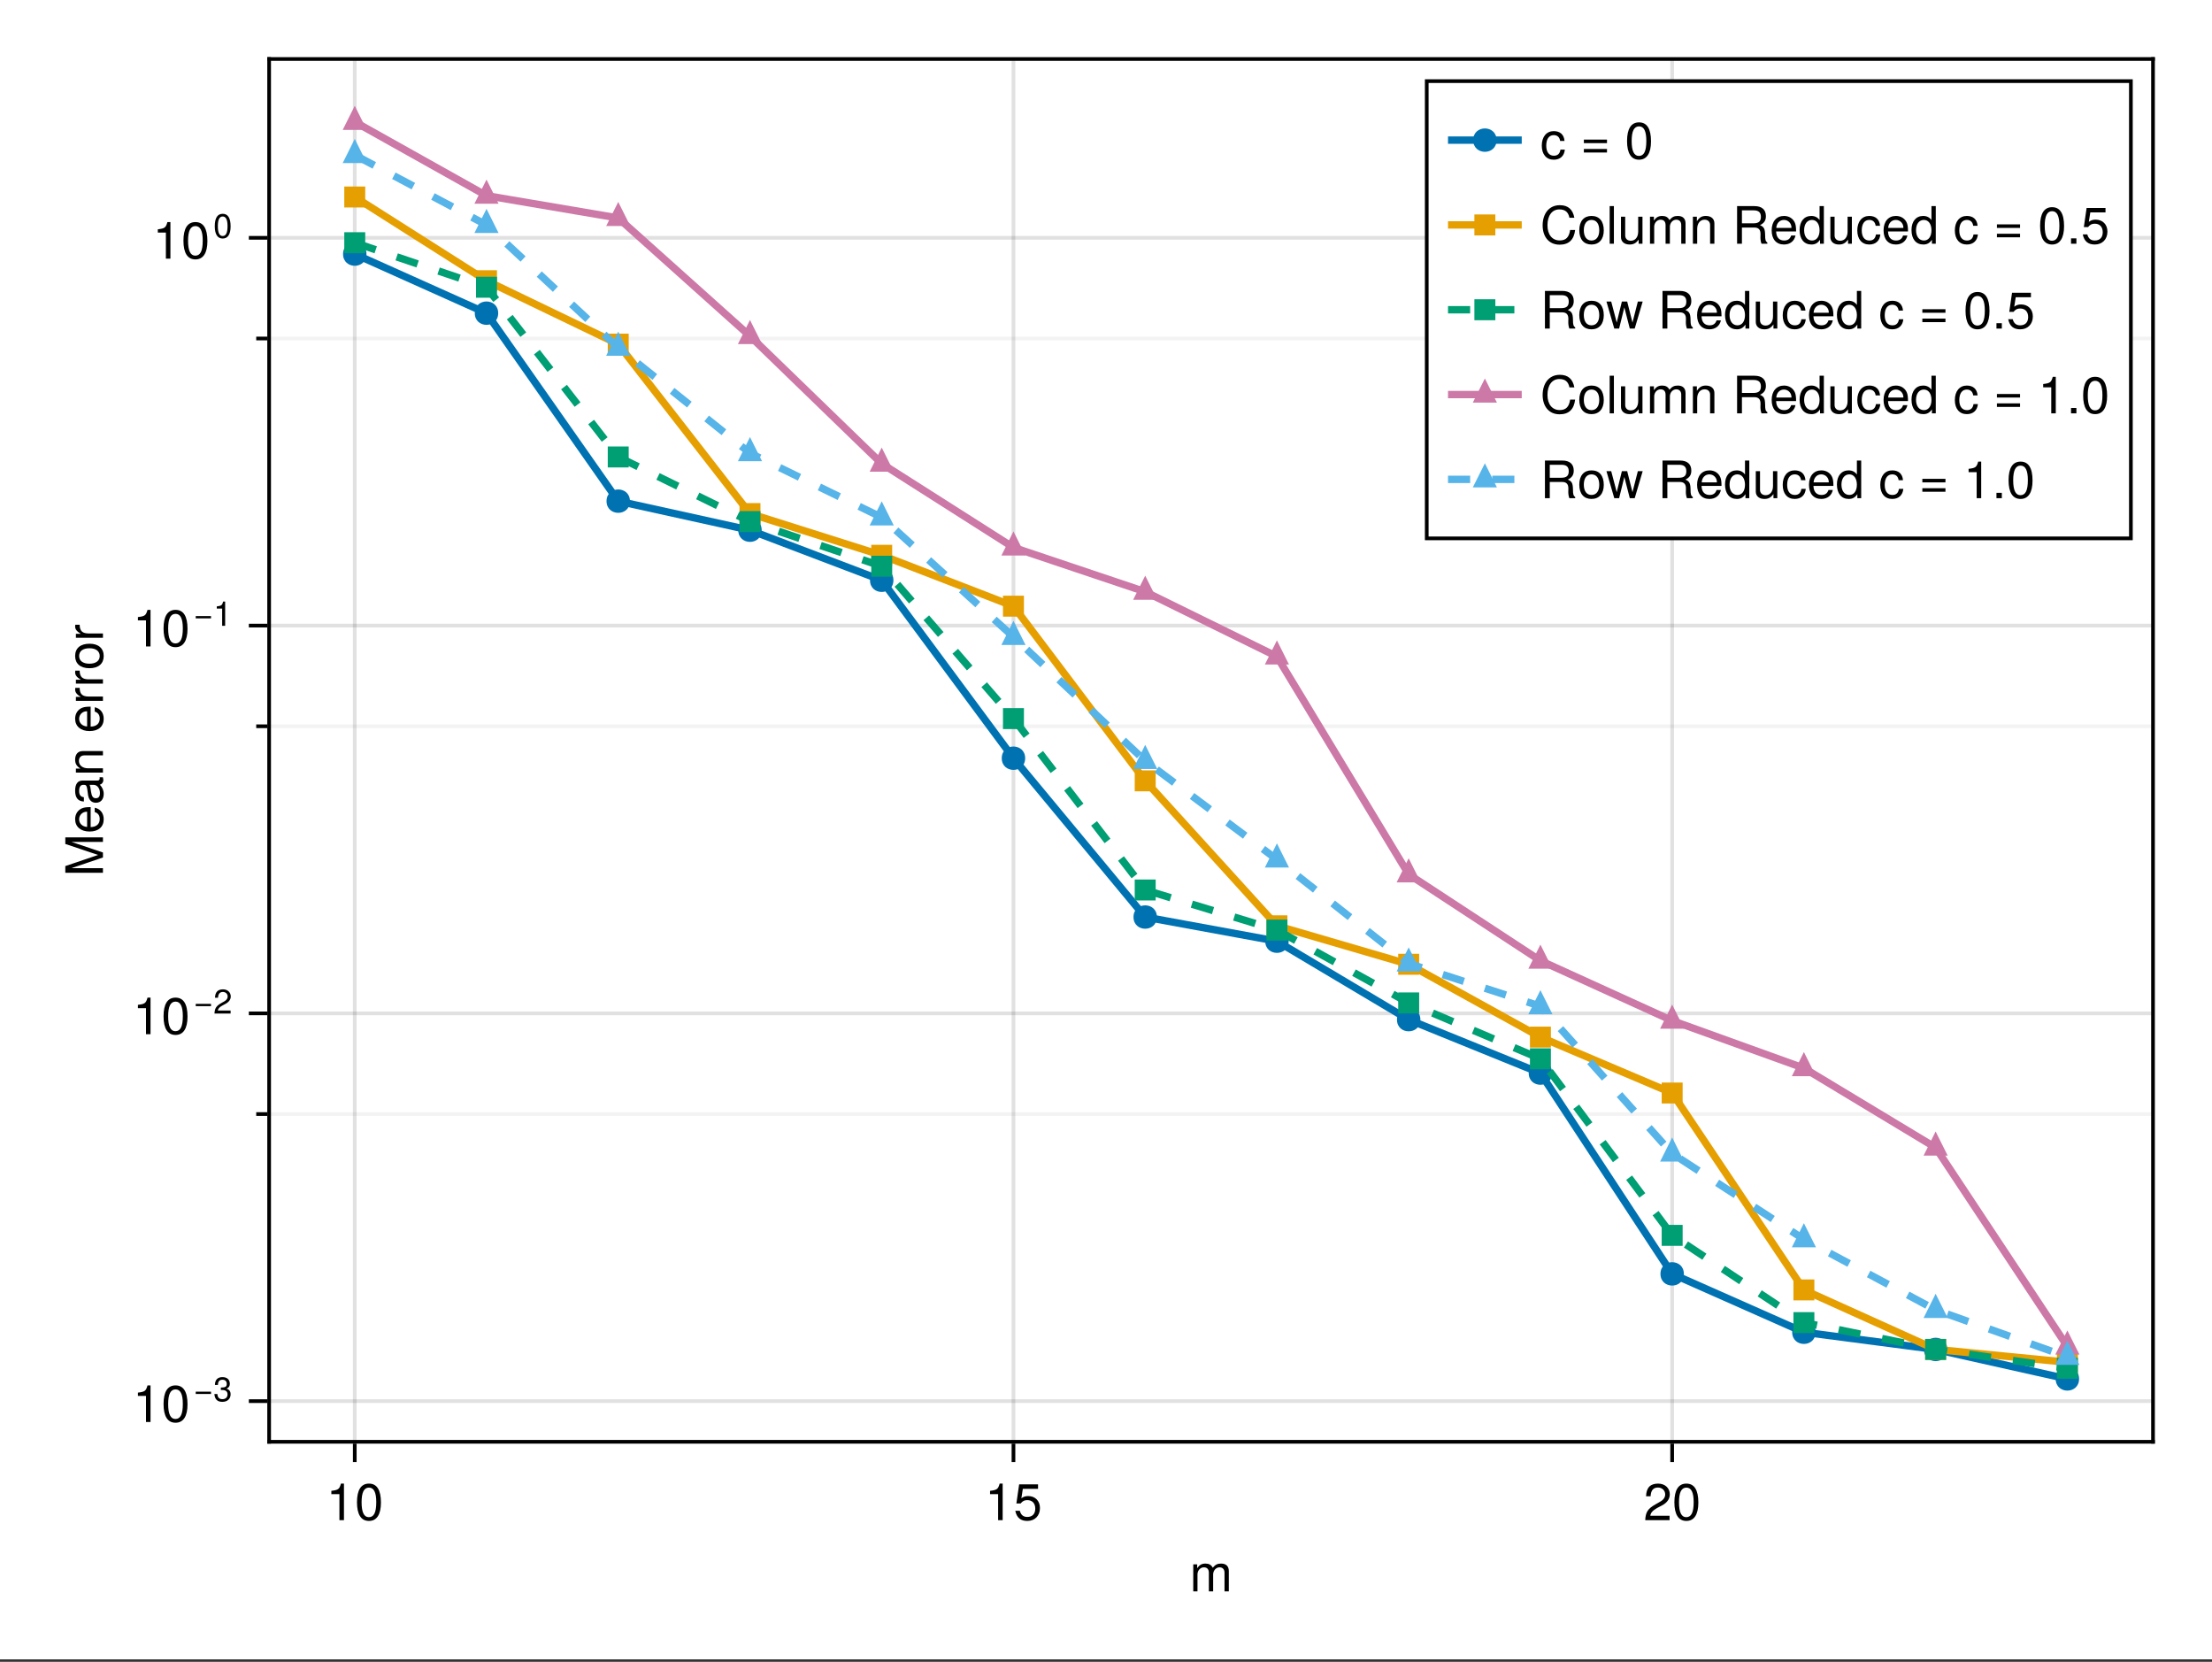 <?xml version="1.0" encoding="UTF-8"?>
<svg xmlns="http://www.w3.org/2000/svg" xmlns:xlink="http://www.w3.org/1999/xlink" width="450" height="338" viewBox="0 0 450 338">
<rect x="0" y="0" width="450" height="338" fill="#333333" stroke="none"/>
<defs>
<g>
<g id="glyph-0-0-215cec87">
<path d="M 7.984 0 C 7.984 0 7.109 0 7.109 0 C 7.109 0 7.109 -3.797 7.109 -3.797 C 7.109 -4.484 6.734 -4.891 6.094 -4.891 C 5.391 -4.891 4.797 -4.25 4.797 -3.453 C 4.797 -3.453 4.797 0 4.797 0 C 4.797 0 3.922 0 3.922 0 C 3.922 0 3.922 -3.797 3.922 -3.797 C 3.922 -4.5 3.562 -4.891 2.906 -4.891 C 2.188 -4.891 1.609 -4.25 1.609 -3.453 C 1.609 -3.453 1.609 0 1.609 0 C 1.609 0 0.75 0 0.75 0 C 0.75 0 0.75 -5.5 0.75 -5.5 C 0.75 -5.5 1.547 -5.5 1.547 -5.5 C 1.547 -5.5 1.547 -4.719 1.547 -4.719 C 2.016 -5.391 2.5 -5.656 3.234 -5.656 C 3.953 -5.656 4.391 -5.406 4.719 -4.812 C 5.234 -5.438 5.672 -5.656 6.406 -5.656 C 7.438 -5.656 7.984 -5.109 7.984 -4.125 C 7.984 -4.125 7.984 0 7.984 0 Z M 7.984 0 "/>
</g>
<g id="glyph-0-1-215cec87">
<path d="M 5.359 -2.703 C 5.359 -0.906 4.406 0.156 2.859 0.156 C 1.297 0.156 0.375 -0.906 0.375 -2.75 C 0.375 -4.594 1.312 -5.656 2.859 -5.656 C 4.438 -5.656 5.359 -4.609 5.359 -2.703 Z M 4.438 -2.719 C 4.438 -4.078 3.859 -4.844 2.859 -4.844 C 1.891 -4.844 1.297 -4.078 1.297 -2.75 C 1.297 -1.422 1.891 -0.656 2.859 -0.656 C 3.828 -0.656 4.438 -1.422 4.438 -2.719 Z M 4.438 -2.719 "/>
</g>
<g id="glyph-0-2-215cec87">
<path d="M 5.391 -2.5 C 5.391 -2.5 1.328 -2.5 1.328 -2.5 C 1.359 -1.234 2.031 -0.656 2.953 -0.656 C 3.656 -0.656 4.141 -0.938 4.391 -1.672 C 4.391 -1.672 5.266 -1.672 5.266 -1.672 C 5.047 -0.562 4.172 0.156 2.922 0.156 C 1.375 0.156 0.422 -0.906 0.422 -2.719 C 0.422 -4.531 1.406 -5.656 2.938 -5.656 C 3.969 -5.656 4.812 -5.109 5.172 -4.203 C 5.328 -3.797 5.391 -3.297 5.391 -2.5 Z M 4.453 -3.281 C 4.453 -4.141 3.797 -4.844 2.922 -4.844 C 2.047 -4.844 1.422 -4.188 1.359 -3.219 C 1.359 -3.219 4.438 -3.219 4.438 -3.219 C 4.453 -3.234 4.453 -3.281 4.453 -3.281 Z M 4.453 -3.281 "/>
</g>
<g id="glyph-1-0-215cec87">
<path d="M 3.641 0 C 3.641 0 2.719 0 2.719 0 C 2.719 0 2.719 -5.297 2.719 -5.297 C 2.719 -5.297 1.078 -5.297 1.078 -5.297 C 1.078 -5.297 1.078 -5.969 1.078 -5.969 C 2.5 -6.141 2.703 -6.297 3.031 -7.438 C 3.031 -7.438 3.641 -7.438 3.641 -7.438 C 3.641 -7.438 3.641 0 3.641 0 Z M 3.641 0 "/>
</g>
<g id="glyph-2-0-215cec87">
<path d="M 5.328 -3.578 C 5.328 -1.141 4.469 0.156 2.891 0.156 C 1.297 0.156 0.453 -1.141 0.453 -3.641 C 0.453 -6.141 1.281 -7.438 2.891 -7.438 C 4.5 -7.438 5.328 -6.156 5.328 -3.578 Z M 4.375 -3.672 C 4.375 -5.656 3.891 -6.625 2.891 -6.625 C 1.891 -6.625 1.391 -5.672 1.391 -3.641 C 1.391 -1.594 1.891 -0.609 2.859 -0.609 C 3.891 -0.609 4.375 -1.547 4.375 -3.672 Z M 4.375 -3.672 "/>
</g>
<g id="glyph-3-0-215cec87">
<path d="M 3.641 0 C 3.641 0 2.719 0 2.719 0 C 2.719 0 2.719 -5.297 2.719 -5.297 C 2.719 -5.297 1.078 -5.297 1.078 -5.297 C 1.078 -5.297 1.078 -5.969 1.078 -5.969 C 2.5 -6.141 2.703 -6.297 3.031 -7.438 C 3.031 -7.438 3.641 -7.438 3.641 -7.438 C 3.641 -7.438 3.641 0 3.641 0 Z M 3.641 0 "/>
</g>
<g id="glyph-3-1-215cec87">
<path d="M 5.391 -2.469 C 5.391 -0.891 4.344 0.156 2.828 0.156 C 1.516 0.156 0.672 -0.438 0.375 -1.906 C 0.375 -1.906 1.297 -1.906 1.297 -1.906 C 1.516 -1.078 2 -0.656 2.812 -0.656 C 3.828 -0.656 4.438 -1.266 4.438 -2.344 C 4.438 -3.438 3.812 -4.078 2.812 -4.078 C 2.234 -4.078 1.875 -3.906 1.453 -3.391 C 1.453 -3.391 0.594 -3.391 0.594 -3.391 C 0.594 -3.391 1.156 -7.281 1.156 -7.281 C 1.156 -7.281 5 -7.281 5 -7.281 C 5 -7.281 5 -6.375 5 -6.375 C 5 -6.375 1.906 -6.375 1.906 -6.375 C 1.906 -6.375 1.609 -4.453 1.609 -4.453 C 2.031 -4.766 2.453 -4.906 2.984 -4.906 C 4.406 -4.906 5.391 -3.938 5.391 -2.469 Z M 5.391 -2.469 "/>
</g>
<g id="glyph-3-2-215cec87">
<path d="M 5.359 -5.266 C 5.359 -4.344 4.828 -3.562 3.797 -3.016 C 3.797 -3.016 2.734 -2.453 2.734 -2.453 C 1.828 -1.906 1.484 -1.516 1.391 -0.906 C 1.391 -0.906 5.312 -0.906 5.312 -0.906 C 5.312 -0.906 5.312 0 5.312 0 C 5.312 0 0.359 0 0.359 0 C 0.438 -1.641 0.891 -2.344 2.453 -3.219 C 2.453 -3.219 3.406 -3.766 3.406 -3.766 C 4.078 -4.141 4.422 -4.656 4.422 -5.234 C 4.422 -6.031 3.797 -6.641 2.953 -6.641 C 2.031 -6.641 1.516 -6.109 1.453 -4.859 C 1.453 -4.859 0.531 -4.859 0.531 -4.859 C 0.578 -6.672 1.453 -7.438 2.984 -7.438 C 4.391 -7.438 5.359 -6.516 5.359 -5.266 Z M 5.359 -5.266 "/>
</g>
<g id="glyph-3-3-215cec87">
<path d="M 1.578 0 C 1.578 0 0.719 0 0.719 0 C 0.719 0 0.719 -7.656 0.719 -7.656 C 0.719 -7.656 1.578 -7.656 1.578 -7.656 C 1.578 -7.656 1.578 0 1.578 0 Z M 1.578 0 "/>
</g>
<g id="glyph-3-4-215cec87">
<path d="M 5.062 0 C 5.062 0 4.281 0 4.281 0 C 4.281 0 4.281 -0.844 4.281 -0.844 C 3.766 -0.125 3.25 0.156 2.438 0.156 C 1.359 0.156 0.688 -0.438 0.688 -1.344 C 0.688 -1.344 0.688 -5.5 0.688 -5.5 C 0.688 -5.5 1.547 -5.5 1.547 -5.5 C 1.547 -5.5 1.547 -1.688 1.547 -1.688 C 1.547 -1.031 2 -0.609 2.688 -0.609 C 3.594 -0.609 4.188 -1.344 4.188 -2.469 C 4.188 -2.469 4.188 -5.5 4.188 -5.5 C 4.188 -5.5 5.062 -5.5 5.062 -5.5 C 5.062 -5.5 5.062 0 5.062 0 Z M 5.062 0 "/>
</g>
<g id="glyph-3-5-215cec87">
<path d="M 5.109 0 C 5.109 0 4.234 0 4.234 0 C 4.234 0 4.234 -3.812 4.234 -3.812 C 4.234 -4.469 3.797 -4.891 3.109 -4.891 C 2.219 -4.891 1.609 -4.156 1.609 -3.031 C 1.609 -3.031 1.609 0 1.609 0 C 1.609 0 0.734 0 0.734 0 C 0.734 0 0.734 -5.5 0.734 -5.5 C 0.734 -5.5 1.547 -5.5 1.547 -5.5 C 1.547 -5.5 1.547 -4.578 1.547 -4.578 C 2.031 -5.344 2.547 -5.656 3.375 -5.656 C 4.438 -5.656 5.109 -5.078 5.109 -4.156 C 5.109 -4.156 5.109 0 5.109 0 Z M 5.109 0 "/>
</g>
<g id="glyph-3-6-215cec87">
<path d="M 5.203 0 C 5.203 0 4.422 0 4.422 0 C 4.422 0 4.422 -0.812 4.422 -0.812 C 3.953 -0.125 3.422 0.156 2.672 0.156 C 1.188 0.156 0.266 -0.938 0.266 -2.797 C 0.266 -4.562 1.203 -5.656 2.641 -5.656 C 3.375 -5.656 3.953 -5.359 4.328 -4.812 C 4.328 -4.812 4.328 -7.656 4.328 -7.656 C 4.328 -7.656 5.203 -7.656 5.203 -7.656 C 5.203 -7.656 5.203 0 5.203 0 Z M 4.328 -2.734 C 4.328 -4 3.734 -4.844 2.781 -4.844 C 1.828 -4.844 1.188 -4.031 1.188 -2.75 C 1.188 -1.469 1.828 -0.656 2.797 -0.656 C 3.719 -0.656 4.328 -1.453 4.328 -2.734 Z M 4.328 -2.734 "/>
</g>
<g id="glyph-3-7-215cec87">
<path d="M 5.016 -1.891 C 4.906 -0.625 4.078 0.156 2.766 0.156 C 1.266 0.156 0.328 -0.922 0.328 -2.703 C 0.328 -4.531 1.297 -5.656 2.766 -5.656 C 4 -5.656 4.844 -5 4.953 -3.656 C 4.953 -3.656 4.062 -3.656 4.062 -3.656 C 3.953 -4.422 3.5 -4.844 2.766 -4.844 C 1.812 -4.844 1.234 -4.078 1.234 -2.703 C 1.234 -1.391 1.812 -0.656 2.781 -0.656 C 3.531 -0.656 3.984 -1.016 4.125 -1.891 C 4.125 -1.891 5.016 -1.891 5.016 -1.891 Z M 5.016 -1.891 "/>
</g>
<g id="glyph-3-8-215cec87">
<path d="M 5.391 -2.5 C 5.391 -2.5 1.328 -2.5 1.328 -2.5 C 1.359 -1.234 2.031 -0.656 2.953 -0.656 C 3.656 -0.656 4.141 -0.938 4.391 -1.672 C 4.391 -1.672 5.266 -1.672 5.266 -1.672 C 5.047 -0.562 4.172 0.156 2.922 0.156 C 1.375 0.156 0.422 -0.906 0.422 -2.719 C 0.422 -4.531 1.406 -5.656 2.938 -5.656 C 3.969 -5.656 4.812 -5.109 5.172 -4.203 C 5.328 -3.797 5.391 -3.297 5.391 -2.5 Z M 4.453 -3.281 C 4.453 -4.141 3.797 -4.844 2.922 -4.844 C 2.047 -4.844 1.422 -4.188 1.359 -3.219 C 1.359 -3.219 4.438 -3.219 4.438 -3.219 C 4.453 -3.234 4.453 -3.281 4.453 -3.281 Z M 4.453 -3.281 "/>
</g>
<g id="glyph-3-9-215cec87">
</g>
<g id="glyph-3-10-215cec87">
<path d="M 5.422 -3.219 C 5.422 -3.219 0.719 -3.219 0.719 -3.219 C 0.719 -3.219 0.719 -3.938 0.719 -3.938 C 0.719 -3.938 5.422 -3.938 5.422 -3.938 C 5.422 -3.938 5.422 -3.219 5.422 -3.219 Z M 5.422 -1.312 C 5.422 -1.312 0.719 -1.312 0.719 -1.312 C 0.719 -1.312 0.719 -2.031 0.719 -2.031 C 0.719 -2.031 5.422 -2.031 5.422 -2.031 C 5.422 -2.031 5.422 -1.312 5.422 -1.312 Z M 5.422 -1.312 "/>
</g>
<g id="glyph-3-11-215cec87">
<path d="M 5.328 -3.578 C 5.328 -1.141 4.469 0.156 2.891 0.156 C 1.297 0.156 0.453 -1.141 0.453 -3.641 C 0.453 -6.141 1.281 -7.438 2.891 -7.438 C 4.5 -7.438 5.328 -6.156 5.328 -3.578 Z M 4.375 -3.672 C 4.375 -5.656 3.891 -6.625 2.891 -6.625 C 1.891 -6.625 1.391 -5.672 1.391 -3.641 C 1.391 -1.594 1.891 -0.609 2.859 -0.609 C 3.891 -0.609 4.375 -1.547 4.375 -3.672 Z M 4.375 -3.672 "/>
</g>
<g id="glyph-3-12-215cec87">
<path d="M 2 0 C 2 0 0.906 0 0.906 0 C 0.906 0 0.906 -1.094 0.906 -1.094 C 0.906 -1.094 2 -1.094 2 -1.094 C 2 -1.094 2 0 2 0 Z M 2 0 "/>
</g>
<g id="glyph-4-0-215cec87">
<path d="M 5.328 -3.578 C 5.328 -1.141 4.469 0.156 2.891 0.156 C 1.297 0.156 0.453 -1.141 0.453 -3.641 C 0.453 -6.141 1.281 -7.438 2.891 -7.438 C 4.5 -7.438 5.328 -6.156 5.328 -3.578 Z M 4.375 -3.672 C 4.375 -5.656 3.891 -6.625 2.891 -6.625 C 1.891 -6.625 1.391 -5.672 1.391 -3.641 C 1.391 -1.594 1.891 -0.609 2.859 -0.609 C 3.891 -0.609 4.375 -1.547 4.375 -3.672 Z M 4.375 -3.672 "/>
</g>
<g id="glyph-4-1-215cec87">
<path d="M 7.109 -2.797 C 6.875 -0.797 5.828 0.188 3.953 0.188 C 1.719 0.188 0.5 -1.5 0.5 -3.734 C 0.5 -5.969 1.688 -7.844 4 -7.844 C 5.688 -7.844 6.641 -6.969 6.953 -5.281 C 6.953 -5.281 5.953 -5.281 5.953 -5.281 C 5.719 -6.453 5.078 -6.984 3.891 -6.984 C 2.406 -6.984 1.484 -5.719 1.484 -3.75 C 1.484 -1.844 2.453 -0.672 3.969 -0.672 C 5.266 -0.672 5.875 -1.344 6.094 -2.797 C 6.094 -2.797 7.109 -2.797 7.109 -2.797 Z M 7.109 -2.797 "/>
</g>
<g id="glyph-4-2-215cec87">
<path d="M 7.984 0 C 7.984 0 7.109 0 7.109 0 C 7.109 0 7.109 -3.797 7.109 -3.797 C 7.109 -4.484 6.734 -4.891 6.094 -4.891 C 5.391 -4.891 4.797 -4.25 4.797 -3.453 C 4.797 -3.453 4.797 0 4.797 0 C 4.797 0 3.922 0 3.922 0 C 3.922 0 3.922 -3.797 3.922 -3.797 C 3.922 -4.5 3.562 -4.891 2.906 -4.891 C 2.188 -4.891 1.609 -4.25 1.609 -3.453 C 1.609 -3.453 1.609 0 1.609 0 C 1.609 0 0.75 0 0.75 0 C 0.75 0 0.75 -5.5 0.75 -5.5 C 0.75 -5.5 1.547 -5.5 1.547 -5.5 C 1.547 -5.5 1.547 -4.719 1.547 -4.719 C 2.016 -5.391 2.5 -5.656 3.234 -5.656 C 3.953 -5.656 4.391 -5.406 4.719 -4.812 C 5.234 -5.438 5.672 -5.656 6.406 -5.656 C 7.438 -5.656 7.984 -5.109 7.984 -4.125 C 7.984 -4.125 7.984 0 7.984 0 Z M 7.984 0 "/>
</g>
<g id="glyph-4-3-215cec87">
</g>
<g id="glyph-4-4-215cec87">
<path d="M 7.125 0 C 7.125 0 5.938 0 5.938 0 C 5.812 -0.312 5.719 -0.781 5.719 -1.25 C 5.719 -1.25 5.734 -1.938 5.734 -1.938 C 5.75 -2.875 5.328 -3.297 4.469 -3.297 C 4.469 -3.297 1.953 -3.297 1.953 -3.297 C 1.953 -3.297 1.953 0 1.953 0 C 1.953 0 0.969 0 0.969 0 C 0.969 0 0.969 -7.656 0.969 -7.656 C 0.969 -7.656 4.5 -7.656 4.5 -7.656 C 6 -7.656 6.828 -6.938 6.828 -5.609 C 6.828 -4.734 6.484 -4.203 5.625 -3.781 C 6.453 -3.422 6.641 -3.047 6.672 -1.781 C 6.672 -0.766 6.766 -0.5 7.125 -0.234 C 7.125 -0.234 7.125 0 7.125 0 Z M 5.812 -5.469 C 5.812 -6.328 5.406 -6.797 4.312 -6.797 C 4.312 -6.797 1.953 -6.797 1.953 -6.797 C 1.953 -6.797 1.953 -4.156 1.953 -4.156 C 1.953 -4.156 4.312 -4.156 4.312 -4.156 C 5.359 -4.156 5.812 -4.562 5.812 -5.469 Z M 5.812 -5.469 "/>
</g>
<g id="glyph-4-5-215cec87">
<path d="M 5.062 0 C 5.062 0 4.281 0 4.281 0 C 4.281 0 4.281 -0.844 4.281 -0.844 C 3.766 -0.125 3.25 0.156 2.438 0.156 C 1.359 0.156 0.688 -0.438 0.688 -1.344 C 0.688 -1.344 0.688 -5.5 0.688 -5.5 C 0.688 -5.5 1.547 -5.5 1.547 -5.5 C 1.547 -5.5 1.547 -1.688 1.547 -1.688 C 1.547 -1.031 2 -0.609 2.688 -0.609 C 3.594 -0.609 4.188 -1.344 4.188 -2.469 C 4.188 -2.469 4.188 -5.5 4.188 -5.5 C 4.188 -5.5 5.062 -5.5 5.062 -5.5 C 5.062 -5.5 5.062 0 5.062 0 Z M 5.062 0 "/>
</g>
<g id="glyph-5-0-215cec87">
<path d="M 0 -7.984 C 0 -7.984 0 -7.062 0 -7.062 C 0 -7.062 -6.422 -7.062 -6.422 -7.062 C -6.422 -7.062 0 -4.906 0 -4.906 C 0 -4.906 0 -3.891 0 -3.891 C 0 -3.891 -6.422 -1.719 -6.422 -1.719 C -6.422 -1.719 0 -1.719 0 -1.719 C 0 -1.719 0 -0.781 0 -0.781 C 0 -0.781 -7.656 -0.781 -7.656 -0.781 C -7.656 -0.781 -7.656 -2.141 -7.656 -2.141 C -7.656 -2.141 -0.984 -4.406 -0.984 -4.406 C -0.984 -4.406 -7.656 -6.641 -7.656 -6.641 C -7.656 -6.641 -7.656 -7.984 -7.656 -7.984 C -7.656 -7.984 0 -7.984 0 -7.984 Z M 0 -7.984 "/>
</g>
<g id="glyph-5-1-215cec87">
<path d="M -2.703 -5.359 C -0.906 -5.359 0.156 -4.406 0.156 -2.859 C 0.156 -1.297 -0.906 -0.375 -2.75 -0.375 C -4.594 -0.375 -5.656 -1.312 -5.656 -2.859 C -5.656 -4.438 -4.609 -5.359 -2.703 -5.359 Z M -2.719 -4.438 C -4.078 -4.438 -4.844 -3.859 -4.844 -2.859 C -4.844 -1.891 -4.078 -1.297 -2.75 -1.297 C -1.422 -1.297 -0.656 -1.891 -0.656 -2.859 C -0.656 -3.828 -1.422 -4.438 -2.719 -4.438 Z M -2.719 -4.438 "/>
</g>
<g id="glyph-6-0-215cec87">
<path d="M -2.5 -5.391 C -2.5 -5.391 -2.5 -1.328 -2.5 -1.328 C -1.234 -1.359 -0.656 -2.031 -0.656 -2.953 C -0.656 -3.656 -0.938 -4.141 -1.672 -4.391 C -1.672 -4.391 -1.672 -5.266 -1.672 -5.266 C -0.562 -5.047 0.156 -4.172 0.156 -2.922 C 0.156 -1.375 -0.906 -0.422 -2.719 -0.422 C -4.531 -0.422 -5.656 -1.406 -5.656 -2.938 C -5.656 -3.969 -5.109 -4.812 -4.203 -5.172 C -3.797 -5.328 -3.297 -5.391 -2.5 -5.391 Z M -3.281 -4.453 C -4.141 -4.453 -4.844 -3.797 -4.844 -2.922 C -4.844 -2.047 -4.188 -1.422 -3.219 -1.359 C -3.219 -1.359 -3.219 -4.438 -3.219 -4.438 C -3.234 -4.453 -3.281 -4.453 -3.281 -4.453 Z M -3.281 -4.453 "/>
</g>
<g id="glyph-6-1-215cec87">
<path d="M -0.016 -5.625 C 0.047 -5.328 0.078 -5.203 0.078 -5.016 C 0.078 -4.594 -0.234 -4.203 -0.656 -4.109 C -0.141 -3.641 0.156 -2.953 0.156 -2.25 C 0.156 -1.141 -0.438 -0.438 -1.422 -0.438 C -2.094 -0.438 -2.594 -0.766 -2.859 -1.406 C -3 -1.75 -3.031 -1.938 -3.188 -3.172 C -3.281 -3.859 -3.438 -4.078 -3.797 -4.078 C -3.797 -4.078 -4.031 -4.078 -4.031 -4.078 C -4.562 -4.078 -4.844 -3.641 -4.844 -2.859 C -4.844 -2.031 -4.547 -1.641 -3.875 -1.562 C -3.875 -1.562 -3.875 -0.688 -3.875 -0.688 C -5.141 -0.734 -5.656 -1.547 -5.656 -2.891 C -5.656 -4.234 -5.141 -4.953 -4.156 -4.953 C -4.156 -4.953 -1.094 -4.953 -1.094 -4.953 C -0.812 -4.953 -0.656 -5.125 -0.656 -5.422 C -0.656 -5.484 -0.656 -5.516 -0.688 -5.625 C -0.688 -5.625 -0.016 -5.625 -0.016 -5.625 Z M -1.906 -4.078 C -1.906 -4.078 -2.719 -4.078 -2.719 -4.078 C -2.578 -3.797 -2.547 -3.594 -2.422 -2.672 C -2.281 -1.75 -2.031 -1.359 -1.453 -1.359 C -0.844 -1.359 -0.609 -1.75 -0.609 -2.438 C -0.609 -3.281 -1.109 -4.078 -1.906 -4.078 Z M -1.906 -4.078 "/>
</g>
<g id="glyph-6-2-215cec87">
<path d="M -4.734 -3.375 C -4.719 -2.016 -4.094 -1.609 -2.859 -1.609 C -2.859 -1.609 0 -1.609 0 -1.609 C 0 -1.609 0 -0.734 0 -0.734 C 0 -0.734 -5.5 -0.734 -5.5 -0.734 C -5.5 -0.734 -5.5 -1.531 -5.5 -1.531 C -5.5 -1.531 -4.5 -1.531 -4.5 -1.531 C -5.328 -2.031 -5.656 -2.469 -5.656 -3.031 C -5.656 -3.156 -5.656 -3.219 -5.625 -3.375 C -5.625 -3.375 -4.734 -3.375 -4.734 -3.375 Z M -4.734 -3.375 "/>
</g>
<g id="glyph-7-0-215cec87">
<path d="M 0 -5.109 C 0 -5.109 0 -4.234 0 -4.234 C 0 -4.234 -3.812 -4.234 -3.812 -4.234 C -4.469 -4.234 -4.891 -3.797 -4.891 -3.109 C -4.891 -2.219 -4.156 -1.609 -3.031 -1.609 C -3.031 -1.609 0 -1.609 0 -1.609 C 0 -1.609 0 -0.734 0 -0.734 C 0 -0.734 -5.5 -0.734 -5.5 -0.734 C -5.5 -0.734 -5.5 -1.547 -5.5 -1.547 C -5.5 -1.547 -4.578 -1.547 -4.578 -1.547 C -5.344 -2.031 -5.656 -2.547 -5.656 -3.375 C -5.656 -4.438 -5.078 -5.109 -4.156 -5.109 C -4.156 -5.109 0 -5.109 0 -5.109 Z M 0 -5.109 "/>
</g>
<g id="glyph-7-1-215cec87">
</g>
<g id="glyph-7-2-215cec87">
<path d="M -4.734 -3.375 C -4.719 -2.016 -4.094 -1.609 -2.859 -1.609 C -2.859 -1.609 0 -1.609 0 -1.609 C 0 -1.609 0 -0.734 0 -0.734 C 0 -0.734 -5.5 -0.734 -5.5 -0.734 C -5.5 -0.734 -5.5 -1.531 -5.5 -1.531 C -5.5 -1.531 -4.5 -1.531 -4.5 -1.531 C -5.328 -2.031 -5.656 -2.469 -5.656 -3.031 C -5.656 -3.156 -5.656 -3.219 -5.625 -3.375 C -5.625 -3.375 -4.734 -3.375 -4.734 -3.375 Z M -4.734 -3.375 "/>
</g>
<g id="glyph-8-0-215cec87">
<path d="M 3.641 0 C 3.641 0 2.719 0 2.719 0 C 2.719 0 2.719 -5.297 2.719 -5.297 C 2.719 -5.297 1.078 -5.297 1.078 -5.297 C 1.078 -5.297 1.078 -5.969 1.078 -5.969 C 2.5 -6.141 2.703 -6.297 3.031 -7.438 C 3.031 -7.438 3.641 -7.438 3.641 -7.438 C 3.641 -7.438 3.641 0 3.641 0 Z M 3.641 0 "/>
</g>
<g id="glyph-8-1-215cec87">
<path d="M 5.328 -3.578 C 5.328 -1.141 4.469 0.156 2.891 0.156 C 1.297 0.156 0.453 -1.141 0.453 -3.641 C 0.453 -6.141 1.281 -7.438 2.891 -7.438 C 4.5 -7.438 5.328 -6.156 5.328 -3.578 Z M 4.375 -3.672 C 4.375 -5.656 3.891 -6.625 2.891 -6.625 C 1.891 -6.625 1.391 -5.672 1.391 -3.641 C 1.391 -1.594 1.891 -0.609 2.859 -0.609 C 3.891 -0.609 4.375 -1.547 4.375 -3.672 Z M 4.375 -3.672 "/>
</g>
<g id="glyph-9-0-215cec87">
<path d="M 3.578 -1.5 C 3.578 -1.5 0.469 -1.5 0.469 -1.5 C 0.469 -1.5 0.469 -1.969 0.469 -1.969 C 0.469 -1.969 3.578 -1.969 3.578 -1.969 C 3.578 -1.969 3.578 -1.5 3.578 -1.5 Z M 3.578 -1.5 "/>
</g>
<g id="glyph-10-0-215cec87">
<path d="M 3.516 -1.422 C 3.516 -0.5 2.859 0.109 1.844 0.109 C 0.844 0.109 0.297 -0.391 0.219 -1.484 C 0.219 -1.484 0.828 -1.484 0.828 -1.484 C 0.875 -0.766 1.203 -0.438 1.859 -0.438 C 2.5 -0.438 2.891 -0.812 2.891 -1.422 C 2.891 -1.969 2.547 -2.297 1.859 -2.297 C 1.859 -2.297 1.531 -2.297 1.531 -2.297 C 1.531 -2.297 1.531 -2.797 1.531 -2.797 C 2.516 -2.797 2.734 -3.016 2.734 -3.547 C 2.734 -4.062 2.422 -4.391 1.875 -4.391 C 1.25 -4.391 0.953 -4.062 0.938 -3.328 C 0.938 -3.328 0.328 -3.328 0.328 -3.328 C 0.344 -4.375 0.875 -4.922 1.859 -4.922 C 2.797 -4.922 3.359 -4.406 3.359 -3.562 C 3.359 -3.078 3.141 -2.75 2.672 -2.578 C 3.266 -2.375 3.516 -2.031 3.516 -1.422 Z M 3.516 -1.422 "/>
</g>
<g id="glyph-10-1-215cec87">
<path d="M 3.547 -3.469 C 3.547 -2.875 3.188 -2.359 2.5 -1.984 C 2.5 -1.984 1.812 -1.609 1.812 -1.609 C 1.203 -1.266 0.984 -1 0.922 -0.609 C 0.922 -0.609 3.516 -0.609 3.516 -0.609 C 3.516 -0.609 3.516 0 3.516 0 C 3.516 0 0.234 0 0.234 0 C 0.297 -1.078 0.594 -1.547 1.609 -2.125 C 1.609 -2.125 2.25 -2.484 2.25 -2.484 C 2.688 -2.734 2.922 -3.078 2.922 -3.469 C 2.922 -3.984 2.5 -4.391 1.953 -4.391 C 1.344 -4.391 1 -4.031 0.953 -3.219 C 0.953 -3.219 0.344 -3.219 0.344 -3.219 C 0.375 -4.406 0.969 -4.922 1.969 -4.922 C 2.906 -4.922 3.547 -4.312 3.547 -3.469 Z M 3.547 -3.469 "/>
</g>
<g id="glyph-10-2-215cec87">
<path d="M 2.406 0 C 2.406 0 1.797 0 1.797 0 C 1.797 0 1.797 -3.5 1.797 -3.5 C 1.797 -3.5 0.703 -3.5 0.703 -3.5 C 0.703 -3.5 0.703 -3.938 0.703 -3.938 C 1.656 -4.062 1.797 -4.156 2 -4.922 C 2 -4.922 2.406 -4.922 2.406 -4.922 C 2.406 -4.922 2.406 0 2.406 0 Z M 2.406 0 "/>
</g>
<g id="glyph-11-0-215cec87">
<path d="M 3.641 0 C 3.641 0 2.719 0 2.719 0 C 2.719 0 2.719 -5.297 2.719 -5.297 C 2.719 -5.297 1.078 -5.297 1.078 -5.297 C 1.078 -5.297 1.078 -5.969 1.078 -5.969 C 2.5 -6.141 2.703 -6.297 3.031 -7.438 C 3.031 -7.438 3.641 -7.438 3.641 -7.438 C 3.641 -7.438 3.641 0 3.641 0 Z M 3.641 0 "/>
</g>
<g id="glyph-11-1-215cec87">
<path d="M 5.328 -3.578 C 5.328 -1.141 4.469 0.156 2.891 0.156 C 1.297 0.156 0.453 -1.141 0.453 -3.641 C 0.453 -6.141 1.281 -7.438 2.891 -7.438 C 4.5 -7.438 5.328 -6.156 5.328 -3.578 Z M 4.375 -3.672 C 4.375 -5.656 3.891 -6.625 2.891 -6.625 C 1.891 -6.625 1.391 -5.672 1.391 -3.641 C 1.391 -1.594 1.891 -0.609 2.859 -0.609 C 3.891 -0.609 4.375 -1.547 4.375 -3.672 Z M 4.375 -3.672 "/>
</g>
<g id="glyph-12-0-215cec87">
<path d="M 3.641 0 C 3.641 0 2.719 0 2.719 0 C 2.719 0 2.719 -5.297 2.719 -5.297 C 2.719 -5.297 1.078 -5.297 1.078 -5.297 C 1.078 -5.297 1.078 -5.969 1.078 -5.969 C 2.5 -6.141 2.703 -6.297 3.031 -7.438 C 3.031 -7.438 3.641 -7.438 3.641 -7.438 C 3.641 -7.438 3.641 0 3.641 0 Z M 3.641 0 "/>
</g>
<g id="glyph-12-1-215cec87">
<path d="M 5.328 -3.578 C 5.328 -1.141 4.469 0.156 2.891 0.156 C 1.297 0.156 0.453 -1.141 0.453 -3.641 C 0.453 -6.141 1.281 -7.438 2.891 -7.438 C 4.5 -7.438 5.328 -6.156 5.328 -3.578 Z M 4.375 -3.672 C 4.375 -5.656 3.891 -6.625 2.891 -6.625 C 1.891 -6.625 1.391 -5.672 1.391 -3.641 C 1.391 -1.594 1.891 -0.609 2.859 -0.609 C 3.891 -0.609 4.375 -1.547 4.375 -3.672 Z M 4.375 -3.672 "/>
</g>
<g id="glyph-13-0-215cec87">
<path d="M 3.516 -2.359 C 3.516 -0.75 2.953 0.109 1.906 0.109 C 0.859 0.109 0.297 -0.75 0.297 -2.406 C 0.297 -4.062 0.844 -4.922 1.906 -4.922 C 2.969 -4.922 3.516 -4.078 3.516 -2.359 Z M 2.891 -2.422 C 2.891 -3.734 2.562 -4.375 1.906 -4.375 C 1.25 -4.375 0.922 -3.75 0.922 -2.406 C 0.922 -1.047 1.25 -0.406 1.891 -0.406 C 2.578 -0.406 2.891 -1.031 2.891 -2.422 Z M 2.891 -2.422 "/>
</g>
<g id="glyph-14-0-215cec87">
<path d="M 5.016 -1.891 C 4.906 -0.625 4.078 0.156 2.766 0.156 C 1.266 0.156 0.328 -0.922 0.328 -2.703 C 0.328 -4.531 1.297 -5.656 2.766 -5.656 C 4 -5.656 4.844 -5 4.953 -3.656 C 4.953 -3.656 4.062 -3.656 4.062 -3.656 C 3.953 -4.422 3.5 -4.844 2.766 -4.844 C 1.812 -4.844 1.234 -4.078 1.234 -2.703 C 1.234 -1.391 1.812 -0.656 2.781 -0.656 C 3.531 -0.656 3.984 -1.016 4.125 -1.891 C 4.125 -1.891 5.016 -1.891 5.016 -1.891 Z M 5.016 -1.891 "/>
</g>
<g id="glyph-14-1-215cec87">
</g>
<g id="glyph-15-0-215cec87">
<path d="M 5.422 -3.219 C 5.422 -3.219 0.719 -3.219 0.719 -3.219 C 0.719 -3.219 0.719 -3.938 0.719 -3.938 C 0.719 -3.938 5.422 -3.938 5.422 -3.938 C 5.422 -3.938 5.422 -3.219 5.422 -3.219 Z M 5.422 -1.312 C 5.422 -1.312 0.719 -1.312 0.719 -1.312 C 0.719 -1.312 0.719 -2.031 0.719 -2.031 C 0.719 -2.031 5.422 -2.031 5.422 -2.031 C 5.422 -2.031 5.422 -1.312 5.422 -1.312 Z M 5.422 -1.312 "/>
</g>
<g id="glyph-16-0-215cec87">
</g>
<g id="glyph-16-1-215cec87">
<path d="M 5.328 -3.578 C 5.328 -1.141 4.469 0.156 2.891 0.156 C 1.297 0.156 0.453 -1.141 0.453 -3.641 C 0.453 -6.141 1.281 -7.438 2.891 -7.438 C 4.5 -7.438 5.328 -6.156 5.328 -3.578 Z M 4.375 -3.672 C 4.375 -5.656 3.891 -6.625 2.891 -6.625 C 1.891 -6.625 1.391 -5.672 1.391 -3.641 C 1.391 -1.594 1.891 -0.609 2.859 -0.609 C 3.891 -0.609 4.375 -1.547 4.375 -3.672 Z M 4.375 -3.672 "/>
</g>
<g id="glyph-17-0-215cec87">
<path d="M 7.125 0 C 7.125 0 5.938 0 5.938 0 C 5.812 -0.312 5.719 -0.781 5.719 -1.25 C 5.719 -1.25 5.734 -1.938 5.734 -1.938 C 5.75 -2.875 5.328 -3.297 4.469 -3.297 C 4.469 -3.297 1.953 -3.297 1.953 -3.297 C 1.953 -3.297 1.953 0 1.953 0 C 1.953 0 0.969 0 0.969 0 C 0.969 0 0.969 -7.656 0.969 -7.656 C 0.969 -7.656 4.5 -7.656 4.5 -7.656 C 6 -7.656 6.828 -6.938 6.828 -5.609 C 6.828 -4.734 6.484 -4.203 5.625 -3.781 C 6.453 -3.422 6.641 -3.047 6.672 -1.781 C 6.672 -0.766 6.766 -0.5 7.125 -0.234 C 7.125 -0.234 7.125 0 7.125 0 Z M 5.812 -5.469 C 5.812 -6.328 5.406 -6.797 4.312 -6.797 C 4.312 -6.797 1.953 -6.797 1.953 -6.797 C 1.953 -6.797 1.953 -4.156 1.953 -4.156 C 1.953 -4.156 4.312 -4.156 4.312 -4.156 C 5.359 -4.156 5.812 -4.562 5.812 -5.469 Z M 5.812 -5.469 "/>
</g>
<g id="glyph-17-1-215cec87">
<path d="M 5.359 -2.703 C 5.359 -0.906 4.406 0.156 2.859 0.156 C 1.297 0.156 0.375 -0.906 0.375 -2.75 C 0.375 -4.594 1.312 -5.656 2.859 -5.656 C 4.438 -5.656 5.359 -4.609 5.359 -2.703 Z M 4.438 -2.719 C 4.438 -4.078 3.859 -4.844 2.859 -4.844 C 1.891 -4.844 1.297 -4.078 1.297 -2.75 C 1.297 -1.422 1.891 -0.656 2.859 -0.656 C 3.828 -0.656 4.438 -1.422 4.438 -2.719 Z M 4.438 -2.719 "/>
</g>
<g id="glyph-17-2-215cec87">
<path d="M 5.391 -2.5 C 5.391 -2.5 1.328 -2.5 1.328 -2.5 C 1.359 -1.234 2.031 -0.656 2.953 -0.656 C 3.656 -0.656 4.141 -0.938 4.391 -1.672 C 4.391 -1.672 5.266 -1.672 5.266 -1.672 C 5.047 -0.562 4.172 0.156 2.922 0.156 C 1.375 0.156 0.422 -0.906 0.422 -2.719 C 0.422 -4.531 1.406 -5.656 2.938 -5.656 C 3.969 -5.656 4.812 -5.109 5.172 -4.203 C 5.328 -3.797 5.391 -3.297 5.391 -2.5 Z M 4.453 -3.281 C 4.453 -4.141 3.797 -4.844 2.922 -4.844 C 2.047 -4.844 1.422 -4.188 1.359 -3.219 C 1.359 -3.219 4.438 -3.219 4.438 -3.219 C 4.453 -3.234 4.453 -3.281 4.453 -3.281 Z M 4.453 -3.281 "/>
</g>
<g id="glyph-17-3-215cec87">
<path d="M 5.016 -1.891 C 4.906 -0.625 4.078 0.156 2.766 0.156 C 1.266 0.156 0.328 -0.922 0.328 -2.703 C 0.328 -4.531 1.297 -5.656 2.766 -5.656 C 4 -5.656 4.844 -5 4.953 -3.656 C 4.953 -3.656 4.062 -3.656 4.062 -3.656 C 3.953 -4.422 3.5 -4.844 2.766 -4.844 C 1.812 -4.844 1.234 -4.078 1.234 -2.703 C 1.234 -1.391 1.812 -0.656 2.781 -0.656 C 3.531 -0.656 3.984 -1.016 4.125 -1.891 C 4.125 -1.891 5.016 -1.891 5.016 -1.891 Z M 5.016 -1.891 "/>
</g>
<g id="glyph-18-0-215cec87">
<path d="M 7.438 -5.5 C 7.438 -5.5 5.812 0 5.812 0 C 5.812 0 4.812 0 4.812 0 C 4.812 0 3.703 -4.312 3.703 -4.312 C 3.703 -4.312 2.641 0 2.641 0 C 2.641 0 1.656 0 1.656 0 C 1.656 0 0.062 -5.5 0.062 -5.5 C 0.062 -5.5 1.031 -5.5 1.031 -5.5 C 1.031 -5.5 2.156 -1.219 2.156 -1.219 C 2.156 -1.219 3.203 -5.5 3.203 -5.5 C 3.203 -5.5 4.281 -5.5 4.281 -5.5 C 4.281 -5.5 5.359 -1.219 5.359 -1.219 C 5.359 -1.219 6.453 -5.5 6.453 -5.5 C 6.453 -5.5 7.438 -5.5 7.438 -5.5 Z M 7.438 -5.5 "/>
</g>
<g id="glyph-18-1-215cec87">
<path d="M 5.203 0 C 5.203 0 4.422 0 4.422 0 C 4.422 0 4.422 -0.812 4.422 -0.812 C 3.953 -0.125 3.422 0.156 2.672 0.156 C 1.188 0.156 0.266 -0.938 0.266 -2.797 C 0.266 -4.562 1.203 -5.656 2.641 -5.656 C 3.375 -5.656 3.953 -5.359 4.328 -4.812 C 4.328 -4.812 4.328 -7.656 4.328 -7.656 C 4.328 -7.656 5.203 -7.656 5.203 -7.656 C 5.203 -7.656 5.203 0 5.203 0 Z M 4.328 -2.734 C 4.328 -4 3.734 -4.844 2.781 -4.844 C 1.828 -4.844 1.188 -4.031 1.188 -2.75 C 1.188 -1.469 1.828 -0.656 2.797 -0.656 C 3.719 -0.656 4.328 -1.453 4.328 -2.734 Z M 4.328 -2.734 "/>
</g>
<g id="glyph-18-2-215cec87">
</g>
<g id="glyph-18-3-215cec87">
<path d="M 5.422 -3.219 C 5.422 -3.219 0.719 -3.219 0.719 -3.219 C 0.719 -3.219 0.719 -3.938 0.719 -3.938 C 0.719 -3.938 5.422 -3.938 5.422 -3.938 C 5.422 -3.938 5.422 -3.219 5.422 -3.219 Z M 5.422 -1.312 C 5.422 -1.312 0.719 -1.312 0.719 -1.312 C 0.719 -1.312 0.719 -2.031 0.719 -2.031 C 0.719 -2.031 5.422 -2.031 5.422 -2.031 C 5.422 -2.031 5.422 -1.312 5.422 -1.312 Z M 5.422 -1.312 "/>
</g>
<g id="glyph-18-4-215cec87">
<path d="M 5.328 -3.578 C 5.328 -1.141 4.469 0.156 2.891 0.156 C 1.297 0.156 0.453 -1.141 0.453 -3.641 C 0.453 -6.141 1.281 -7.438 2.891 -7.438 C 4.5 -7.438 5.328 -6.156 5.328 -3.578 Z M 4.375 -3.672 C 4.375 -5.656 3.891 -6.625 2.891 -6.625 C 1.891 -6.625 1.391 -5.672 1.391 -3.641 C 1.391 -1.594 1.891 -0.609 2.859 -0.609 C 3.891 -0.609 4.375 -1.547 4.375 -3.672 Z M 4.375 -3.672 "/>
</g>
<g id="glyph-18-5-215cec87">
<path d="M 2 0 C 2 0 0.906 0 0.906 0 C 0.906 0 0.906 -1.094 0.906 -1.094 C 0.906 -1.094 2 -1.094 2 -1.094 C 2 -1.094 2 0 2 0 Z M 2 0 "/>
</g>
<g id="glyph-18-6-215cec87">
<path d="M 5.391 -2.469 C 5.391 -0.891 4.344 0.156 2.828 0.156 C 1.516 0.156 0.672 -0.438 0.375 -1.906 C 0.375 -1.906 1.297 -1.906 1.297 -1.906 C 1.516 -1.078 2 -0.656 2.812 -0.656 C 3.828 -0.656 4.438 -1.266 4.438 -2.344 C 4.438 -3.438 3.812 -4.078 2.812 -4.078 C 2.234 -4.078 1.875 -3.906 1.453 -3.391 C 1.453 -3.391 0.594 -3.391 0.594 -3.391 C 0.594 -3.391 1.156 -7.281 1.156 -7.281 C 1.156 -7.281 5 -7.281 5 -7.281 C 5 -7.281 5 -6.375 5 -6.375 C 5 -6.375 1.906 -6.375 1.906 -6.375 C 1.906 -6.375 1.609 -4.453 1.609 -4.453 C 2.031 -4.766 2.453 -4.906 2.984 -4.906 C 4.406 -4.906 5.391 -3.938 5.391 -2.469 Z M 5.391 -2.469 "/>
</g>
<g id="glyph-19-0-215cec87">
</g>
<g id="glyph-19-1-215cec87">
<path d="M 7.125 0 C 7.125 0 5.938 0 5.938 0 C 5.812 -0.312 5.719 -0.781 5.719 -1.25 C 5.719 -1.25 5.734 -1.938 5.734 -1.938 C 5.75 -2.875 5.328 -3.297 4.469 -3.297 C 4.469 -3.297 1.953 -3.297 1.953 -3.297 C 1.953 -3.297 1.953 0 1.953 0 C 1.953 0 0.969 0 0.969 0 C 0.969 0 0.969 -7.656 0.969 -7.656 C 0.969 -7.656 4.5 -7.656 4.5 -7.656 C 6 -7.656 6.828 -6.938 6.828 -5.609 C 6.828 -4.734 6.484 -4.203 5.625 -3.781 C 6.453 -3.422 6.641 -3.047 6.672 -1.781 C 6.672 -0.766 6.766 -0.5 7.125 -0.234 C 7.125 -0.234 7.125 0 7.125 0 Z M 5.812 -5.469 C 5.812 -6.328 5.406 -6.797 4.312 -6.797 C 4.312 -6.797 1.953 -6.797 1.953 -6.797 C 1.953 -6.797 1.953 -4.156 1.953 -4.156 C 1.953 -4.156 4.312 -4.156 4.312 -4.156 C 5.359 -4.156 5.812 -4.562 5.812 -5.469 Z M 5.812 -5.469 "/>
</g>
<g id="glyph-19-2-215cec87">
<path d="M 5.062 0 C 5.062 0 4.281 0 4.281 0 C 4.281 0 4.281 -0.844 4.281 -0.844 C 3.766 -0.125 3.25 0.156 2.438 0.156 C 1.359 0.156 0.688 -0.438 0.688 -1.344 C 0.688 -1.344 0.688 -5.5 0.688 -5.5 C 0.688 -5.5 1.547 -5.5 1.547 -5.5 C 1.547 -5.5 1.547 -1.688 1.547 -1.688 C 1.547 -1.031 2 -0.609 2.688 -0.609 C 3.594 -0.609 4.188 -1.344 4.188 -2.469 C 4.188 -2.469 4.188 -5.5 4.188 -5.5 C 4.188 -5.5 5.062 -5.5 5.062 -5.5 C 5.062 -5.5 5.062 0 5.062 0 Z M 5.062 0 "/>
</g>
<g id="glyph-20-0-215cec87">
<path d="M 7.125 0 C 7.125 0 5.938 0 5.938 0 C 5.812 -0.312 5.719 -0.781 5.719 -1.25 C 5.719 -1.25 5.734 -1.938 5.734 -1.938 C 5.75 -2.875 5.328 -3.297 4.469 -3.297 C 4.469 -3.297 1.953 -3.297 1.953 -3.297 C 1.953 -3.297 1.953 0 1.953 0 C 1.953 0 0.969 0 0.969 0 C 0.969 0 0.969 -7.656 0.969 -7.656 C 0.969 -7.656 4.5 -7.656 4.5 -7.656 C 6 -7.656 6.828 -6.938 6.828 -5.609 C 6.828 -4.734 6.484 -4.203 5.625 -3.781 C 6.453 -3.422 6.641 -3.047 6.672 -1.781 C 6.672 -0.766 6.766 -0.5 7.125 -0.234 C 7.125 -0.234 7.125 0 7.125 0 Z M 5.812 -5.469 C 5.812 -6.328 5.406 -6.797 4.312 -6.797 C 4.312 -6.797 1.953 -6.797 1.953 -6.797 C 1.953 -6.797 1.953 -4.156 1.953 -4.156 C 1.953 -4.156 4.312 -4.156 4.312 -4.156 C 5.359 -4.156 5.812 -4.562 5.812 -5.469 Z M 5.812 -5.469 "/>
</g>
<g id="glyph-20-1-215cec87">
<path d="M 5.359 -2.703 C 5.359 -0.906 4.406 0.156 2.859 0.156 C 1.297 0.156 0.375 -0.906 0.375 -2.75 C 0.375 -4.594 1.312 -5.656 2.859 -5.656 C 4.438 -5.656 5.359 -4.609 5.359 -2.703 Z M 4.438 -2.719 C 4.438 -4.078 3.859 -4.844 2.859 -4.844 C 1.891 -4.844 1.297 -4.078 1.297 -2.75 C 1.297 -1.422 1.891 -0.656 2.859 -0.656 C 3.828 -0.656 4.438 -1.422 4.438 -2.719 Z M 4.438 -2.719 "/>
</g>
<g id="glyph-20-2-215cec87">
<path d="M 5.391 -2.5 C 5.391 -2.5 1.328 -2.5 1.328 -2.5 C 1.359 -1.234 2.031 -0.656 2.953 -0.656 C 3.656 -0.656 4.141 -0.938 4.391 -1.672 C 4.391 -1.672 5.266 -1.672 5.266 -1.672 C 5.047 -0.562 4.172 0.156 2.922 0.156 C 1.375 0.156 0.422 -0.906 0.422 -2.719 C 0.422 -4.531 1.406 -5.656 2.938 -5.656 C 3.969 -5.656 4.812 -5.109 5.172 -4.203 C 5.328 -3.797 5.391 -3.297 5.391 -2.5 Z M 4.453 -3.281 C 4.453 -4.141 3.797 -4.844 2.922 -4.844 C 2.047 -4.844 1.422 -4.188 1.359 -3.219 C 1.359 -3.219 4.438 -3.219 4.438 -3.219 C 4.453 -3.234 4.453 -3.281 4.453 -3.281 Z M 4.453 -3.281 "/>
</g>
<g id="glyph-20-3-215cec87">
<path d="M 5.016 -1.891 C 4.906 -0.625 4.078 0.156 2.766 0.156 C 1.266 0.156 0.328 -0.922 0.328 -2.703 C 0.328 -4.531 1.297 -5.656 2.766 -5.656 C 4 -5.656 4.844 -5 4.953 -3.656 C 4.953 -3.656 4.062 -3.656 4.062 -3.656 C 3.953 -4.422 3.5 -4.844 2.766 -4.844 C 1.812 -4.844 1.234 -4.078 1.234 -2.703 C 1.234 -1.391 1.812 -0.656 2.781 -0.656 C 3.531 -0.656 3.984 -1.016 4.125 -1.891 C 4.125 -1.891 5.016 -1.891 5.016 -1.891 Z M 5.016 -1.891 "/>
</g>
<g id="glyph-21-0-215cec87">
<path d="M 7.438 -5.5 C 7.438 -5.5 5.812 0 5.812 0 C 5.812 0 4.812 0 4.812 0 C 4.812 0 3.703 -4.312 3.703 -4.312 C 3.703 -4.312 2.641 0 2.641 0 C 2.641 0 1.656 0 1.656 0 C 1.656 0 0.062 -5.5 0.062 -5.5 C 0.062 -5.5 1.031 -5.5 1.031 -5.5 C 1.031 -5.5 2.156 -1.219 2.156 -1.219 C 2.156 -1.219 3.203 -5.5 3.203 -5.5 C 3.203 -5.5 4.281 -5.5 4.281 -5.5 C 4.281 -5.5 5.359 -1.219 5.359 -1.219 C 5.359 -1.219 6.453 -5.5 6.453 -5.5 C 6.453 -5.5 7.438 -5.5 7.438 -5.5 Z M 7.438 -5.5 "/>
</g>
<g id="glyph-21-1-215cec87">
<path d="M 5.203 0 C 5.203 0 4.422 0 4.422 0 C 4.422 0 4.422 -0.812 4.422 -0.812 C 3.953 -0.125 3.422 0.156 2.672 0.156 C 1.188 0.156 0.266 -0.938 0.266 -2.797 C 0.266 -4.562 1.203 -5.656 2.641 -5.656 C 3.375 -5.656 3.953 -5.359 4.328 -4.812 C 4.328 -4.812 4.328 -7.656 4.328 -7.656 C 4.328 -7.656 5.203 -7.656 5.203 -7.656 C 5.203 -7.656 5.203 0 5.203 0 Z M 4.328 -2.734 C 4.328 -4 3.734 -4.844 2.781 -4.844 C 1.828 -4.844 1.188 -4.031 1.188 -2.75 C 1.188 -1.469 1.828 -0.656 2.797 -0.656 C 3.719 -0.656 4.328 -1.453 4.328 -2.734 Z M 4.328 -2.734 "/>
</g>
<g id="glyph-21-2-215cec87">
</g>
<g id="glyph-21-3-215cec87">
<path d="M 5.422 -3.219 C 5.422 -3.219 0.719 -3.219 0.719 -3.219 C 0.719 -3.219 0.719 -3.938 0.719 -3.938 C 0.719 -3.938 5.422 -3.938 5.422 -3.938 C 5.422 -3.938 5.422 -3.219 5.422 -3.219 Z M 5.422 -1.312 C 5.422 -1.312 0.719 -1.312 0.719 -1.312 C 0.719 -1.312 0.719 -2.031 0.719 -2.031 C 0.719 -2.031 5.422 -2.031 5.422 -2.031 C 5.422 -2.031 5.422 -1.312 5.422 -1.312 Z M 5.422 -1.312 "/>
</g>
<g id="glyph-21-4-215cec87">
<path d="M 3.641 0 C 3.641 0 2.719 0 2.719 0 C 2.719 0 2.719 -5.297 2.719 -5.297 C 2.719 -5.297 1.078 -5.297 1.078 -5.297 C 1.078 -5.297 1.078 -5.969 1.078 -5.969 C 2.5 -6.141 2.703 -6.297 3.031 -7.438 C 3.031 -7.438 3.641 -7.438 3.641 -7.438 C 3.641 -7.438 3.641 0 3.641 0 Z M 3.641 0 "/>
</g>
<g id="glyph-21-5-215cec87">
<path d="M 2 0 C 2 0 0.906 0 0.906 0 C 0.906 0 0.906 -1.094 0.906 -1.094 C 0.906 -1.094 2 -1.094 2 -1.094 C 2 -1.094 2 0 2 0 Z M 2 0 "/>
</g>
<g id="glyph-21-6-215cec87">
<path d="M 5.328 -3.578 C 5.328 -1.141 4.469 0.156 2.891 0.156 C 1.297 0.156 0.453 -1.141 0.453 -3.641 C 0.453 -6.141 1.281 -7.438 2.891 -7.438 C 4.5 -7.438 5.328 -6.156 5.328 -3.578 Z M 4.375 -3.672 C 4.375 -5.656 3.891 -6.625 2.891 -6.625 C 1.891 -6.625 1.391 -5.672 1.391 -3.641 C 1.391 -1.594 1.891 -0.609 2.859 -0.609 C 3.891 -0.609 4.375 -1.547 4.375 -3.672 Z M 4.375 -3.672 "/>
</g>
<g id="glyph-22-0-215cec87">
</g>
<g id="glyph-22-1-215cec87">
<path d="M 7.125 0 C 7.125 0 5.938 0 5.938 0 C 5.812 -0.312 5.719 -0.781 5.719 -1.25 C 5.719 -1.25 5.734 -1.938 5.734 -1.938 C 5.75 -2.875 5.328 -3.297 4.469 -3.297 C 4.469 -3.297 1.953 -3.297 1.953 -3.297 C 1.953 -3.297 1.953 0 1.953 0 C 1.953 0 0.969 0 0.969 0 C 0.969 0 0.969 -7.656 0.969 -7.656 C 0.969 -7.656 4.5 -7.656 4.5 -7.656 C 6 -7.656 6.828 -6.938 6.828 -5.609 C 6.828 -4.734 6.484 -4.203 5.625 -3.781 C 6.453 -3.422 6.641 -3.047 6.672 -1.781 C 6.672 -0.766 6.766 -0.5 7.125 -0.234 C 7.125 -0.234 7.125 0 7.125 0 Z M 5.812 -5.469 C 5.812 -6.328 5.406 -6.797 4.312 -6.797 C 4.312 -6.797 1.953 -6.797 1.953 -6.797 C 1.953 -6.797 1.953 -4.156 1.953 -4.156 C 1.953 -4.156 4.312 -4.156 4.312 -4.156 C 5.359 -4.156 5.812 -4.562 5.812 -5.469 Z M 5.812 -5.469 "/>
</g>
<g id="glyph-22-2-215cec87">
<path d="M 5.062 0 C 5.062 0 4.281 0 4.281 0 C 4.281 0 4.281 -0.844 4.281 -0.844 C 3.766 -0.125 3.25 0.156 2.438 0.156 C 1.359 0.156 0.688 -0.438 0.688 -1.344 C 0.688 -1.344 0.688 -5.5 0.688 -5.5 C 0.688 -5.5 1.547 -5.5 1.547 -5.5 C 1.547 -5.5 1.547 -1.688 1.547 -1.688 C 1.547 -1.031 2 -0.609 2.688 -0.609 C 3.594 -0.609 4.188 -1.344 4.188 -2.469 C 4.188 -2.469 4.188 -5.5 4.188 -5.5 C 4.188 -5.5 5.062 -5.5 5.062 -5.5 C 5.062 -5.5 5.062 0 5.062 0 Z M 5.062 0 "/>
</g>
</g>
</defs>
<path fill-rule="nonzero" fill="rgb(100%, 100%, 100%)" fill-opacity="1" d="M 0 0 L 450 0 L 450 337.5 L 0 337.5 Z M 0 0 "/>
<path fill-rule="nonzero" fill="rgb(100%, 100%, 100%)" fill-opacity="1" d="M 54.75 293.25 L 438 293.25 L 438 12 L 54.75 12 Z M 54.75 293.25 "/>
<path fill="none" stroke-width="1" stroke-linecap="butt" stroke-linejoin="miter" stroke="rgb(0%, 0%, 0%)" stroke-opacity="0.12" stroke-miterlimit="2" d="M 96.229 391 L 96.229 16 " transform="matrix(0.75, 0, 0, 0.75, 0, 0)"/>
<path fill="none" stroke-width="1" stroke-linecap="butt" stroke-linejoin="miter" stroke="rgb(0%, 0%, 0%)" stroke-opacity="0.12" stroke-miterlimit="2" d="M 274.901 391 L 274.901 16 " transform="matrix(0.75, 0, 0, 0.75, 0, 0)"/>
<path fill="none" stroke-width="1" stroke-linecap="butt" stroke-linejoin="miter" stroke="rgb(0%, 0%, 0%)" stroke-opacity="0.12" stroke-miterlimit="2" d="M 453.568 391 L 453.568 16 " transform="matrix(0.75, 0, 0, 0.75, 0, 0)"/>
<path fill="none" stroke-width="1" stroke-linecap="butt" stroke-linejoin="miter" stroke="rgb(0%, 0%, 0%)" stroke-opacity="0.12" stroke-miterlimit="2" d="M 73 379.974 L 584 379.974 " transform="matrix(0.75, 0, 0, 0.75, 0, 0)"/>
<path fill="none" stroke-width="1" stroke-linecap="butt" stroke-linejoin="miter" stroke="rgb(0%, 0%, 0%)" stroke-opacity="0.12" stroke-miterlimit="2" d="M 73 274.818 L 584 274.818 " transform="matrix(0.75, 0, 0, 0.75, 0, 0)"/>
<path fill="none" stroke-width="1" stroke-linecap="butt" stroke-linejoin="miter" stroke="rgb(0%, 0%, 0%)" stroke-opacity="0.12" stroke-miterlimit="2" d="M 73 169.656 L 584 169.656 " transform="matrix(0.75, 0, 0, 0.75, 0, 0)"/>
<path fill="none" stroke-width="1" stroke-linecap="butt" stroke-linejoin="miter" stroke="rgb(0%, 0%, 0%)" stroke-opacity="0.12" stroke-miterlimit="2" d="M 73 64.495 L 584 64.495 " transform="matrix(0.75, 0, 0, 0.75, 0, 0)"/>
<path fill="none" stroke-width="1" stroke-linecap="butt" stroke-linejoin="miter" stroke="rgb(0%, 0%, 0%)" stroke-opacity="0.05" stroke-miterlimit="2" d="M 73 302.12 L 584 302.12 " transform="matrix(0.75, 0, 0, 0.75, 0, 0)"/>
<path fill="none" stroke-width="1" stroke-linecap="butt" stroke-linejoin="miter" stroke="rgb(0%, 0%, 0%)" stroke-opacity="0.05" stroke-miterlimit="2" d="M 73 196.958 L 584 196.958 " transform="matrix(0.75, 0, 0, 0.75, 0, 0)"/>
<path fill="none" stroke-width="1" stroke-linecap="butt" stroke-linejoin="miter" stroke="rgb(0%, 0%, 0%)" stroke-opacity="0.05" stroke-miterlimit="2" d="M 73 91.797 L 584 91.797 " transform="matrix(0.75, 0, 0, 0.75, 0, 0)"/>
<g fill="rgb(0%, 0%, 0%)" fill-opacity="1">
<use xlink:href="#glyph-0-0-215cec87" x="242.002" y="323.676"/>
</g>
<g fill="rgb(0%, 0%, 0%)" fill-opacity="1">
<use xlink:href="#glyph-1-0-215cec87" x="66.332" y="309.193"/>
</g>
<g fill="rgb(0%, 0%, 0%)" fill-opacity="1">
<use xlink:href="#glyph-2-0-215cec87" x="72.17" y="309.193"/>
</g>
<g fill="rgb(0%, 0%, 0%)" fill-opacity="1">
<use xlink:href="#glyph-3-0-215cec87" x="200.336" y="309.193"/>
</g>
<g fill="rgb(0%, 0%, 0%)" fill-opacity="1">
<use xlink:href="#glyph-3-1-215cec87" x="206.174" y="309.193"/>
</g>
<g fill="rgb(0%, 0%, 0%)" fill-opacity="1">
<use xlink:href="#glyph-3-2-215cec87" x="334.339" y="309.193"/>
</g>
<g fill="rgb(0%, 0%, 0%)" fill-opacity="1">
<use xlink:href="#glyph-4-0-215cec87" x="340.177" y="309.193"/>
</g>
<g fill="rgb(0%, 0%, 0%)" fill-opacity="1">
<use xlink:href="#glyph-5-0-215cec87" x="20.942" y="178.297"/>
</g>
<g fill="rgb(0%, 0%, 0%)" fill-opacity="1">
<use xlink:href="#glyph-6-0-215cec87" x="20.942" y="169.551"/>
</g>
<g fill="rgb(0%, 0%, 0%)" fill-opacity="1">
<use xlink:href="#glyph-6-1-215cec87" x="20.942" y="163.713"/>
</g>
<g fill="rgb(0%, 0%, 0%)" fill-opacity="1">
<use xlink:href="#glyph-7-0-215cec87" x="20.942" y="157.875"/>
</g>
<g fill="rgb(0%, 0%, 0%)" fill-opacity="1">
<use xlink:href="#glyph-7-1-215cec87" x="20.942" y="152.037"/>
</g>
<g fill="rgb(0%, 0%, 0%)" fill-opacity="1">
<use xlink:href="#glyph-6-0-215cec87" x="20.942" y="149.118"/>
</g>
<g fill="rgb(0%, 0%, 0%)" fill-opacity="1">
<use xlink:href="#glyph-7-2-215cec87" x="20.942" y="143.28"/>
</g>
<g fill="rgb(0%, 0%, 0%)" fill-opacity="1">
<use xlink:href="#glyph-6-2-215cec87" x="20.942" y="139.783"/>
</g>
<g fill="rgb(0%, 0%, 0%)" fill-opacity="1">
<use xlink:href="#glyph-5-1-215cec87" x="20.942" y="136.287"/>
</g>
<g fill="rgb(0%, 0%, 0%)" fill-opacity="1">
<use xlink:href="#glyph-6-2-215cec87" x="20.942" y="130.449"/>
</g>
<g fill="rgb(0%, 0%, 0%)" fill-opacity="1">
<use xlink:href="#glyph-8-0-215cec87" x="26.981" y="289.219"/>
</g>
<g fill="rgb(0%, 0%, 0%)" fill-opacity="1">
<use xlink:href="#glyph-8-1-215cec87" x="32.819" y="289.219"/>
</g>
<g fill="rgb(0%, 0%, 0%)" fill-opacity="1">
<use xlink:href="#glyph-9-0-215cec87" x="39.35" y="285.019"/>
</g>
<g fill="rgb(0%, 0%, 0%)" fill-opacity="1">
<use xlink:href="#glyph-10-0-215cec87" x="43.397" y="285.019"/>
</g>
<g fill="rgb(0%, 0%, 0%)" fill-opacity="1">
<use xlink:href="#glyph-8-0-215cec87" x="26.981" y="210.348"/>
</g>
<g fill="rgb(0%, 0%, 0%)" fill-opacity="1">
<use xlink:href="#glyph-8-1-215cec87" x="32.819" y="210.348"/>
</g>
<g fill="rgb(0%, 0%, 0%)" fill-opacity="1">
<use xlink:href="#glyph-9-0-215cec87" x="39.35" y="206.148"/>
</g>
<g fill="rgb(0%, 0%, 0%)" fill-opacity="1">
<use xlink:href="#glyph-10-1-215cec87" x="43.397" y="206.148"/>
</g>
<g fill="rgb(0%, 0%, 0%)" fill-opacity="1">
<use xlink:href="#glyph-11-0-215cec87" x="26.981" y="131.478"/>
</g>
<g fill="rgb(0%, 0%, 0%)" fill-opacity="1">
<use xlink:href="#glyph-11-1-215cec87" x="32.819" y="131.478"/>
</g>
<g fill="rgb(0%, 0%, 0%)" fill-opacity="1">
<use xlink:href="#glyph-9-0-215cec87" x="39.35" y="127.278"/>
</g>
<g fill="rgb(0%, 0%, 0%)" fill-opacity="1">
<use xlink:href="#glyph-10-2-215cec87" x="43.397" y="127.278"/>
</g>
<g fill="rgb(0%, 0%, 0%)" fill-opacity="1">
<use xlink:href="#glyph-12-0-215cec87" x="31.028" y="52.607"/>
</g>
<g fill="rgb(0%, 0%, 0%)" fill-opacity="1">
<use xlink:href="#glyph-12-1-215cec87" x="36.866" y="52.607"/>
</g>
<g fill="rgb(0%, 0%, 0%)" fill-opacity="1">
<use xlink:href="#glyph-13-0-215cec87" x="43.397" y="48.407"/>
</g>
<path fill="none" stroke-width="2" stroke-linecap="butt" stroke-linejoin="miter" stroke="rgb(0%, 44.706%, 69.804%)" stroke-opacity="1" stroke-miterlimit="2" d="M 96.229 68.906 L 131.964 84.927 L 167.698 135.906 L 203.432 143.781 L 239.167 157.365 L 274.901 205.62 L 310.635 248.693 L 346.365 255.245 L 382.099 276.516 L 417.833 291.016 L 453.568 345.464 L 489.302 361.292 L 525.036 365.958 L 560.771 373.953 " transform="matrix(0.75, 0, 0, 0.75, 0, 0)"/>
<path fill-rule="nonzero" fill="rgb(0%, 44.706%, 69.804%)" fill-opacity="1" d="M 74.551 51.68 C 74.551 48.508 69.793 48.508 69.793 51.68 C 69.793 54.852 74.551 54.852 74.551 51.68 Z M 74.551 51.68 "/>
<path fill-rule="nonzero" fill="rgb(0%, 44.706%, 69.804%)" fill-opacity="1" d="M 101.352 63.695 C 101.352 60.523 96.59 60.523 96.59 63.695 C 96.59 66.867 101.352 66.867 101.352 63.695 Z M 101.352 63.695 "/>
<path fill-rule="nonzero" fill="rgb(0%, 44.706%, 69.804%)" fill-opacity="1" d="M 128.152 101.93 C 128.152 98.758 123.391 98.758 123.391 101.93 C 123.391 105.102 128.152 105.102 128.152 101.93 Z M 128.152 101.93 "/>
<path fill-rule="nonzero" fill="rgb(0%, 44.706%, 69.804%)" fill-opacity="1" d="M 154.953 107.836 C 154.953 104.664 150.191 104.664 150.191 107.836 C 150.191 111.012 154.953 111.012 154.953 107.836 Z M 154.953 107.836 "/>
<path fill-rule="nonzero" fill="rgb(0%, 44.706%, 69.804%)" fill-opacity="1" d="M 181.754 118.023 C 181.754 114.848 176.992 114.848 176.992 118.023 C 176.992 121.195 181.754 121.195 181.754 118.023 Z M 181.754 118.023 "/>
<path fill-rule="nonzero" fill="rgb(0%, 44.706%, 69.804%)" fill-opacity="1" d="M 208.555 154.215 C 208.555 151.043 203.793 151.043 203.793 154.215 C 203.793 157.387 208.555 157.387 208.555 154.215 Z M 208.555 154.215 "/>
<path fill-rule="nonzero" fill="rgb(0%, 44.706%, 69.804%)" fill-opacity="1" d="M 235.355 186.52 C 235.355 183.348 230.594 183.348 230.594 186.52 C 230.594 189.691 235.355 189.691 235.355 186.52 Z M 235.355 186.52 "/>
<path fill-rule="nonzero" fill="rgb(0%, 44.706%, 69.804%)" fill-opacity="1" d="M 262.156 191.434 C 262.156 188.262 257.395 188.262 257.395 191.434 C 257.395 194.605 262.156 194.605 262.156 191.434 Z M 262.156 191.434 "/>
<path fill-rule="nonzero" fill="rgb(0%, 44.706%, 69.804%)" fill-opacity="1" d="M 288.957 207.387 C 288.957 204.215 284.195 204.215 284.195 207.387 C 284.195 210.559 288.957 210.559 288.957 207.387 Z M 288.957 207.387 "/>
<path fill-rule="nonzero" fill="rgb(0%, 44.706%, 69.804%)" fill-opacity="1" d="M 315.758 218.262 C 315.758 215.09 310.996 215.09 310.996 218.262 C 310.996 221.434 315.758 221.434 315.758 218.262 Z M 315.758 218.262 "/>
<path fill-rule="nonzero" fill="rgb(0%, 44.706%, 69.804%)" fill-opacity="1" d="M 342.559 259.098 C 342.559 255.926 337.797 255.926 337.797 259.098 C 337.797 262.273 342.559 262.273 342.559 259.098 Z M 342.559 259.098 "/>
<path fill-rule="nonzero" fill="rgb(0%, 44.706%, 69.804%)" fill-opacity="1" d="M 369.359 270.969 C 369.359 267.797 364.598 267.797 364.598 270.969 C 364.598 274.141 369.359 274.141 369.359 270.969 Z M 369.359 270.969 "/>
<path fill-rule="nonzero" fill="rgb(0%, 44.706%, 69.804%)" fill-opacity="1" d="M 396.156 274.469 C 396.156 271.297 391.398 271.297 391.398 274.469 C 391.398 277.641 396.156 277.641 396.156 274.469 Z M 396.156 274.469 "/>
<path fill-rule="nonzero" fill="rgb(0%, 44.706%, 69.804%)" fill-opacity="1" d="M 422.957 280.465 C 422.957 277.293 418.199 277.293 418.199 280.465 C 418.199 283.637 422.957 283.637 422.957 280.465 Z M 422.957 280.465 "/>
<path fill="none" stroke-width="2" stroke-linecap="butt" stroke-linejoin="miter" stroke="rgb(90.196%, 62.353%, 0%)" stroke-opacity="1" stroke-miterlimit="2" d="M 96.229 53.427 L 131.964 76.125 L 167.698 93.328 L 203.432 139.281 L 239.167 150.589 L 274.901 164.391 L 310.635 211.76 L 346.365 251.068 L 382.099 261.505 L 417.833 281.255 L 453.568 296.417 L 489.302 349.812 L 525.036 365.943 L 560.771 369.438 " transform="matrix(0.75, 0, 0, 0.75, 0, 0)"/>
<path fill-rule="nonzero" fill="rgb(90.196%, 62.353%, 0%)" fill-opacity="1" d="M 74.301 42.199 L 74.301 37.938 L 70.039 37.938 L 70.039 42.199 Z M 74.301 42.199 "/>
<path fill-rule="nonzero" fill="rgb(90.196%, 62.353%, 0%)" fill-opacity="1" d="M 101.102 59.227 L 101.102 54.965 L 96.84 54.965 L 96.84 59.227 Z M 101.102 59.227 "/>
<path fill-rule="nonzero" fill="rgb(90.196%, 62.353%, 0%)" fill-opacity="1" d="M 127.902 72.125 L 127.902 67.863 L 123.641 67.863 L 123.641 72.125 Z M 127.902 72.125 "/>
<path fill-rule="nonzero" fill="rgb(90.196%, 62.353%, 0%)" fill-opacity="1" d="M 154.703 106.59 L 154.703 102.328 L 150.441 102.328 L 150.441 106.59 Z M 154.703 106.59 "/>
<path fill-rule="nonzero" fill="rgb(90.196%, 62.353%, 0%)" fill-opacity="1" d="M 181.504 115.07 L 181.504 110.809 L 177.242 110.809 L 177.242 115.07 Z M 181.504 115.07 "/>
<path fill-rule="nonzero" fill="rgb(90.196%, 62.353%, 0%)" fill-opacity="1" d="M 208.305 125.422 L 208.305 121.16 L 204.043 121.16 L 204.043 125.422 Z M 208.305 125.422 "/>
<path fill-rule="nonzero" fill="rgb(90.196%, 62.353%, 0%)" fill-opacity="1" d="M 235.105 160.949 L 235.105 156.688 L 230.844 156.688 L 230.844 160.949 Z M 235.105 160.949 "/>
<path fill-rule="nonzero" fill="rgb(90.196%, 62.353%, 0%)" fill-opacity="1" d="M 261.906 190.434 L 261.906 186.172 L 257.645 186.172 L 257.645 190.434 Z M 261.906 190.434 "/>
<path fill-rule="nonzero" fill="rgb(90.196%, 62.353%, 0%)" fill-opacity="1" d="M 288.707 198.258 L 288.707 193.996 L 284.445 193.996 L 284.445 198.258 Z M 288.707 198.258 "/>
<path fill-rule="nonzero" fill="rgb(90.196%, 62.353%, 0%)" fill-opacity="1" d="M 315.508 213.07 L 315.508 208.809 L 311.246 208.809 L 311.246 213.07 Z M 315.508 213.07 "/>
<path fill-rule="nonzero" fill="rgb(90.196%, 62.353%, 0%)" fill-opacity="1" d="M 342.309 224.445 L 342.309 220.184 L 338.047 220.184 L 338.047 224.445 Z M 342.309 224.445 "/>
<path fill-rule="nonzero" fill="rgb(90.196%, 62.353%, 0%)" fill-opacity="1" d="M 369.109 264.492 L 369.109 260.23 L 364.848 260.23 L 364.848 264.492 Z M 369.109 264.492 "/>
<path fill-rule="nonzero" fill="rgb(90.196%, 62.353%, 0%)" fill-opacity="1" d="M 395.91 276.586 L 395.91 272.324 L 391.648 272.324 L 391.648 276.586 Z M 395.91 276.586 "/>
<path fill-rule="nonzero" fill="rgb(90.196%, 62.353%, 0%)" fill-opacity="1" d="M 422.711 279.211 L 422.711 274.949 L 418.449 274.949 L 418.449 279.211 Z M 422.711 279.211 "/>
<path fill="none" stroke-width="2" stroke-linecap="butt" stroke-linejoin="miter" stroke="rgb(0%, 61.961%, 45.098%)" stroke-opacity="1" stroke-dasharray="6 6" stroke-miterlimit="2" d="M 96.229 65.818 L 131.964 77.896 L 167.698 123.922 L 203.432 141.443 L 239.167 153.562 L 274.901 194.875 L 310.635 241.354 L 346.365 252.229 L 382.099 271.979 L 417.833 287.135 L 453.568 335.021 L 489.302 358.682 L 525.036 365.958 L 560.771 371.062 " transform="matrix(0.75, 0, 0, 0.75, 0, 0)"/>
<path fill-rule="nonzero" fill="rgb(0%, 61.961%, 45.098%)" fill-opacity="1" d="M 74.301 51.496 L 74.301 47.234 L 70.039 47.234 L 70.039 51.496 Z M 74.301 51.496 "/>
<path fill-rule="nonzero" fill="rgb(0%, 61.961%, 45.098%)" fill-opacity="1" d="M 101.102 60.555 L 101.102 56.293 L 96.84 56.293 L 96.84 60.555 Z M 101.102 60.555 "/>
<path fill-rule="nonzero" fill="rgb(0%, 61.961%, 45.098%)" fill-opacity="1" d="M 127.902 95.074 L 127.902 90.812 L 123.641 90.812 L 123.641 95.074 Z M 127.902 95.074 "/>
<path fill-rule="nonzero" fill="rgb(0%, 61.961%, 45.098%)" fill-opacity="1" d="M 154.703 108.215 L 154.703 103.953 L 150.441 103.953 L 150.441 108.215 Z M 154.703 108.215 "/>
<path fill-rule="nonzero" fill="rgb(0%, 61.961%, 45.098%)" fill-opacity="1" d="M 181.504 117.301 L 181.504 113.039 L 177.242 113.039 L 177.242 117.301 Z M 181.504 117.301 "/>
<path fill-rule="nonzero" fill="rgb(0%, 61.961%, 45.098%)" fill-opacity="1" d="M 208.305 148.289 L 208.305 144.027 L 204.043 144.027 L 204.043 148.289 Z M 208.305 148.289 "/>
<path fill-rule="nonzero" fill="rgb(0%, 61.961%, 45.098%)" fill-opacity="1" d="M 235.105 183.148 L 235.105 178.887 L 230.844 178.887 L 230.844 183.148 Z M 235.105 183.148 "/>
<path fill-rule="nonzero" fill="rgb(0%, 61.961%, 45.098%)" fill-opacity="1" d="M 261.906 191.305 L 261.906 187.043 L 257.645 187.043 L 257.645 191.305 Z M 261.906 191.305 "/>
<path fill-rule="nonzero" fill="rgb(0%, 61.961%, 45.098%)" fill-opacity="1" d="M 288.707 206.117 L 288.707 201.855 L 284.445 201.855 L 284.445 206.117 Z M 288.707 206.117 "/>
<path fill-rule="nonzero" fill="rgb(0%, 61.961%, 45.098%)" fill-opacity="1" d="M 315.508 217.484 L 315.508 213.219 L 311.246 213.219 L 311.246 217.484 Z M 315.508 217.484 "/>
<path fill-rule="nonzero" fill="rgb(0%, 61.961%, 45.098%)" fill-opacity="1" d="M 342.309 253.395 L 342.309 249.133 L 338.047 249.133 L 338.047 253.395 Z M 342.309 253.395 "/>
<path fill-rule="nonzero" fill="rgb(0%, 61.961%, 45.098%)" fill-opacity="1" d="M 369.109 271.141 L 369.109 266.879 L 364.848 266.879 L 364.848 271.141 Z M 369.109 271.141 "/>
<path fill-rule="nonzero" fill="rgb(0%, 61.961%, 45.098%)" fill-opacity="1" d="M 395.91 276.598 L 395.91 272.336 L 391.648 272.336 L 391.648 276.598 Z M 395.91 276.598 "/>
<path fill-rule="nonzero" fill="rgb(0%, 61.961%, 45.098%)" fill-opacity="1" d="M 422.711 280.43 L 422.711 276.168 L 418.449 276.168 L 418.449 280.43 Z M 422.711 280.43 "/>
<path fill="none" stroke-width="2" stroke-linecap="butt" stroke-linejoin="miter" stroke="rgb(80%, 47.451%, 65.49%)" stroke-opacity="1" stroke-miterlimit="2" d="M 96.229 33.047 L 131.964 53.062 L 167.698 59.12 L 203.432 91.13 L 239.167 125.74 L 274.901 148.474 L 310.635 160.479 L 346.365 178.031 L 382.099 237.115 L 417.833 260.526 L 453.568 276.786 L 489.302 289.667 L 525.036 311.214 L 560.771 365.161 " transform="matrix(0.75, 0, 0, 0.75, 0, 0)"/>
<path fill-rule="nonzero" fill="rgb(80%, 47.451%, 65.49%)" fill-opacity="1" d="M 72.172 21.512 L 69.715 26.422 L 74.625 26.422 Z M 72.172 21.512 "/>
<path fill-rule="nonzero" fill="rgb(80%, 47.451%, 65.49%)" fill-opacity="1" d="M 98.973 36.523 L 96.516 41.434 L 101.426 41.434 Z M 98.973 36.523 "/>
<path fill-rule="nonzero" fill="rgb(80%, 47.451%, 65.49%)" fill-opacity="1" d="M 125.773 41.066 L 123.316 45.977 L 128.227 45.977 Z M 125.773 41.066 "/>
<path fill-rule="nonzero" fill="rgb(80%, 47.451%, 65.49%)" fill-opacity="1" d="M 152.574 65.074 L 150.117 69.984 L 155.027 69.984 Z M 152.574 65.074 "/>
<path fill-rule="nonzero" fill="rgb(80%, 47.451%, 65.49%)" fill-opacity="1" d="M 179.375 91.031 L 176.918 95.941 L 181.828 95.941 Z M 179.375 91.031 "/>
<path fill-rule="nonzero" fill="rgb(80%, 47.451%, 65.49%)" fill-opacity="1" d="M 206.176 108.082 L 203.719 112.992 L 208.629 112.992 Z M 206.176 108.082 "/>
<path fill-rule="nonzero" fill="rgb(80%, 47.451%, 65.49%)" fill-opacity="1" d="M 232.977 117.086 L 230.52 121.996 L 235.43 121.996 Z M 232.977 117.086 "/>
<path fill-rule="nonzero" fill="rgb(80%, 47.451%, 65.49%)" fill-opacity="1" d="M 259.773 130.25 L 257.32 135.16 L 262.23 135.16 Z M 259.773 130.25 "/>
<path fill-rule="nonzero" fill="rgb(80%, 47.451%, 65.49%)" fill-opacity="1" d="M 286.574 174.562 L 284.121 179.473 L 289.031 179.473 Z M 286.574 174.562 "/>
<path fill-rule="nonzero" fill="rgb(80%, 47.451%, 65.49%)" fill-opacity="1" d="M 313.375 192.121 L 310.922 197.031 L 315.832 197.031 Z M 313.375 192.121 "/>
<path fill-rule="nonzero" fill="rgb(80%, 47.451%, 65.49%)" fill-opacity="1" d="M 340.176 204.316 L 337.723 209.227 L 342.633 209.227 Z M 340.176 204.316 "/>
<path fill-rule="nonzero" fill="rgb(80%, 47.451%, 65.49%)" fill-opacity="1" d="M 366.977 213.977 L 364.523 218.887 L 369.434 218.887 Z M 366.977 213.977 "/>
<path fill-rule="nonzero" fill="rgb(80%, 47.451%, 65.49%)" fill-opacity="1" d="M 393.777 230.137 L 391.324 235.047 L 396.234 235.047 Z M 393.777 230.137 "/>
<path fill-rule="nonzero" fill="rgb(80%, 47.451%, 65.49%)" fill-opacity="1" d="M 420.578 270.598 L 418.125 275.508 L 423.035 275.508 Z M 420.578 270.598 "/>
<path fill="none" stroke-width="2" stroke-linecap="butt" stroke-linejoin="miter" stroke="rgb(33.725%, 70.588%, 91.373%)" stroke-opacity="1" stroke-dasharray="6 6" stroke-miterlimit="2" d="M 96.229 42.042 L 131.964 61.005 L 167.698 94.297 L 203.432 122.885 L 239.167 140.312 L 274.901 172.724 L 310.635 206.359 L 346.365 233.078 L 382.099 261.281 L 417.833 272.88 L 453.568 312.828 L 489.302 336.078 L 525.036 355.234 L 560.771 367.969 " transform="matrix(0.75, 0, 0, 0.75, 0, 0)"/>
<path fill-rule="nonzero" fill="rgb(33.725%, 70.588%, 91.373%)" fill-opacity="1" d="M 72.172 28.254 L 69.715 33.168 L 74.625 33.168 Z M 72.172 28.254 "/>
<path fill-rule="nonzero" fill="rgb(33.725%, 70.588%, 91.373%)" fill-opacity="1" d="M 98.973 42.48 L 96.516 47.391 L 101.426 47.391 Z M 98.973 42.48 "/>
<path fill-rule="nonzero" fill="rgb(33.725%, 70.588%, 91.373%)" fill-opacity="1" d="M 125.773 67.449 L 123.316 72.359 L 128.227 72.359 Z M 125.773 67.449 "/>
<path fill-rule="nonzero" fill="rgb(33.725%, 70.588%, 91.373%)" fill-opacity="1" d="M 152.574 88.891 L 150.117 93.801 L 155.027 93.801 Z M 152.574 88.891 "/>
<path fill-rule="nonzero" fill="rgb(33.725%, 70.588%, 91.373%)" fill-opacity="1" d="M 179.375 101.961 L 176.918 106.871 L 181.828 106.871 Z M 179.375 101.961 "/>
<path fill-rule="nonzero" fill="rgb(33.725%, 70.588%, 91.373%)" fill-opacity="1" d="M 206.176 126.27 L 203.719 131.18 L 208.629 131.18 Z M 206.176 126.27 "/>
<path fill-rule="nonzero" fill="rgb(33.725%, 70.588%, 91.373%)" fill-opacity="1" d="M 232.977 151.496 L 230.52 156.406 L 235.43 156.406 Z M 232.977 151.496 "/>
<path fill-rule="nonzero" fill="rgb(33.725%, 70.588%, 91.373%)" fill-opacity="1" d="M 259.773 171.535 L 257.32 176.445 L 262.23 176.445 Z M 259.773 171.535 "/>
<path fill-rule="nonzero" fill="rgb(33.725%, 70.588%, 91.373%)" fill-opacity="1" d="M 286.574 192.688 L 284.121 197.598 L 289.031 197.598 Z M 286.574 192.688 "/>
<path fill-rule="nonzero" fill="rgb(33.725%, 70.588%, 91.373%)" fill-opacity="1" d="M 313.375 201.387 L 310.922 206.297 L 315.832 206.297 Z M 313.375 201.387 "/>
<path fill-rule="nonzero" fill="rgb(33.725%, 70.588%, 91.373%)" fill-opacity="1" d="M 340.176 231.348 L 337.723 236.258 L 342.633 236.258 Z M 340.176 231.348 "/>
<path fill-rule="nonzero" fill="rgb(33.725%, 70.588%, 91.373%)" fill-opacity="1" d="M 366.977 248.785 L 364.523 253.695 L 369.434 253.695 Z M 366.977 248.785 "/>
<path fill-rule="nonzero" fill="rgb(33.725%, 70.588%, 91.373%)" fill-opacity="1" d="M 393.777 263.148 L 391.324 268.062 L 396.234 268.062 Z M 393.777 263.148 "/>
<path fill-rule="nonzero" fill="rgb(33.725%, 70.588%, 91.373%)" fill-opacity="1" d="M 420.578 272.703 L 418.125 277.613 L 423.035 277.613 Z M 420.578 272.703 "/>
<path fill-rule="nonzero" fill="rgb(100%, 100%, 100%)" fill-opacity="1" stroke-width="1" stroke-linecap="butt" stroke-linejoin="miter" stroke="rgb(0%, 0%, 0%)" stroke-opacity="1" stroke-miterlimit="2" d="M 387 146 L 578 146 L 578 22 L 387 22 Z M 387 146 " transform="matrix(0.75, 0, 0, 0.75, 0, 0)"/>
<path fill="none" stroke-width="1" stroke-linecap="butt" stroke-linejoin="miter" stroke="rgb(0%, 0%, 0%)" stroke-opacity="1" stroke-miterlimit="2" d="M 96.229 391.5 L 96.229 396.5 " transform="matrix(0.75, 0, 0, 0.75, 0, 0)"/>
<path fill="none" stroke-width="1" stroke-linecap="butt" stroke-linejoin="miter" stroke="rgb(0%, 0%, 0%)" stroke-opacity="1" stroke-miterlimit="2" d="M 274.901 391.5 L 274.901 396.5 " transform="matrix(0.75, 0, 0, 0.75, 0, 0)"/>
<path fill="none" stroke-width="1" stroke-linecap="butt" stroke-linejoin="miter" stroke="rgb(0%, 0%, 0%)" stroke-opacity="1" stroke-miterlimit="2" d="M 453.568 391.5 L 453.568 396.5 " transform="matrix(0.75, 0, 0, 0.75, 0, 0)"/>
<path fill="none" stroke-width="1" stroke-linecap="butt" stroke-linejoin="miter" stroke="rgb(0%, 0%, 0%)" stroke-opacity="1" stroke-miterlimit="2" d="M 72.5 379.974 L 67.5 379.974 " transform="matrix(0.75, 0, 0, 0.75, 0, 0)"/>
<path fill="none" stroke-width="1" stroke-linecap="butt" stroke-linejoin="miter" stroke="rgb(0%, 0%, 0%)" stroke-opacity="1" stroke-miterlimit="2" d="M 72.5 274.818 L 67.5 274.818 " transform="matrix(0.75, 0, 0, 0.75, 0, 0)"/>
<path fill="none" stroke-width="1" stroke-linecap="butt" stroke-linejoin="miter" stroke="rgb(0%, 0%, 0%)" stroke-opacity="1" stroke-miterlimit="2" d="M 72.5 169.656 L 67.5 169.656 " transform="matrix(0.75, 0, 0, 0.75, 0, 0)"/>
<path fill="none" stroke-width="1" stroke-linecap="butt" stroke-linejoin="miter" stroke="rgb(0%, 0%, 0%)" stroke-opacity="1" stroke-miterlimit="2" d="M 72.5 64.495 L 67.5 64.495 " transform="matrix(0.75, 0, 0, 0.75, 0, 0)"/>
<path fill="none" stroke-width="1" stroke-linecap="butt" stroke-linejoin="miter" stroke="rgb(0%, 0%, 0%)" stroke-opacity="1" stroke-miterlimit="2" d="M 72.5 302.12 L 69.5 302.12 " transform="matrix(0.75, 0, 0, 0.75, 0, 0)"/>
<path fill="none" stroke-width="1" stroke-linecap="butt" stroke-linejoin="miter" stroke="rgb(0%, 0%, 0%)" stroke-opacity="1" stroke-miterlimit="2" d="M 72.5 196.958 L 69.5 196.958 " transform="matrix(0.75, 0, 0, 0.75, 0, 0)"/>
<path fill="none" stroke-width="1" stroke-linecap="butt" stroke-linejoin="miter" stroke="rgb(0%, 0%, 0%)" stroke-opacity="1" stroke-miterlimit="2" d="M 72.5 91.797 L 69.5 91.797 " transform="matrix(0.75, 0, 0, 0.75, 0, 0)"/>
<path fill="none" stroke-width="2" stroke-linecap="butt" stroke-linejoin="miter" stroke="rgb(0%, 44.706%, 69.804%)" stroke-opacity="1" stroke-miterlimit="2" d="M 392.771 38 L 412.771 38 " transform="matrix(0.75, 0, 0, 0.75, 0, 0)"/>
<path fill-rule="nonzero" fill="rgb(0%, 44.706%, 69.804%)" fill-opacity="1" d="M 304.457 28.5 C 304.457 25.328 299.699 25.328 299.699 28.5 C 299.699 31.672 304.457 31.672 304.457 28.5 Z M 304.457 28.5 "/>
<path fill="none" stroke-width="2" stroke-linecap="butt" stroke-linejoin="miter" stroke="rgb(90.196%, 62.353%, 0%)" stroke-opacity="1" stroke-miterlimit="2" d="M 392.771 61 L 412.771 61 " transform="matrix(0.75, 0, 0, 0.75, 0, 0)"/>
<path fill-rule="nonzero" fill="rgb(90.196%, 62.353%, 0%)" fill-opacity="1" d="M 304.207 47.883 L 304.207 43.617 L 299.945 43.617 L 299.945 47.883 Z M 304.207 47.883 "/>
<path fill="none" stroke-width="2" stroke-linecap="butt" stroke-linejoin="miter" stroke="rgb(0%, 61.961%, 45.098%)" stroke-opacity="1" stroke-dasharray="6 6" stroke-miterlimit="2" d="M 392.771 84 L 412.771 84 " transform="matrix(0.75, 0, 0, 0.75, 0, 0)"/>
<path fill-rule="nonzero" fill="rgb(0%, 61.961%, 45.098%)" fill-opacity="1" d="M 304.207 65.133 L 304.207 60.867 L 299.945 60.867 L 299.945 65.133 Z M 304.207 65.133 "/>
<path fill="none" stroke-width="2" stroke-linecap="butt" stroke-linejoin="miter" stroke="rgb(80%, 47.451%, 65.49%)" stroke-opacity="1" stroke-miterlimit="2" d="M 392.771 107 L 412.771 107 " transform="matrix(0.75, 0, 0, 0.75, 0, 0)"/>
<path fill-rule="nonzero" fill="rgb(80%, 47.451%, 65.49%)" fill-opacity="1" d="M 302.078 76.977 L 299.621 81.887 L 304.531 81.887 Z M 302.078 76.977 "/>
<path fill="none" stroke-width="2" stroke-linecap="butt" stroke-linejoin="miter" stroke="rgb(33.725%, 70.588%, 91.373%)" stroke-opacity="1" stroke-dasharray="6 6" stroke-miterlimit="2" d="M 392.771 130 L 412.771 130 " transform="matrix(0.75, 0, 0, 0.75, 0, 0)"/>
<path fill-rule="nonzero" fill="rgb(33.725%, 70.588%, 91.373%)" fill-opacity="1" d="M 302.078 94.227 L 299.621 99.137 L 304.531 99.137 Z M 302.078 94.227 "/>
<g fill="rgb(0%, 0%, 0%)" fill-opacity="1">
<use xlink:href="#glyph-14-0-215cec87" x="313.327" y="32.327"/>
</g>
<g fill="rgb(0%, 0%, 0%)" fill-opacity="1">
<use xlink:href="#glyph-14-1-215cec87" x="318.577" y="32.327"/>
</g>
<g fill="rgb(0%, 0%, 0%)" fill-opacity="1">
<use xlink:href="#glyph-15-0-215cec87" x="321.496" y="32.327"/>
</g>
<g fill="rgb(0%, 0%, 0%)" fill-opacity="1">
<use xlink:href="#glyph-16-0-215cec87" x="327.628" y="32.327"/>
</g>
<g fill="rgb(0%, 0%, 0%)" fill-opacity="1">
<use xlink:href="#glyph-16-1-215cec87" x="330.547" y="32.327"/>
</g>
<g fill="rgb(0%, 0%, 0%)" fill-opacity="1">
<use xlink:href="#glyph-4-1-215cec87" x="313.327" y="49.577"/>
</g>
<g fill="rgb(0%, 0%, 0%)" fill-opacity="1">
<use xlink:href="#glyph-0-1-215cec87" x="320.908" y="49.577"/>
</g>
<g fill="rgb(0%, 0%, 0%)" fill-opacity="1">
<use xlink:href="#glyph-3-3-215cec87" x="326.746" y="49.577"/>
</g>
<g fill="rgb(0%, 0%, 0%)" fill-opacity="1">
<use xlink:href="#glyph-3-4-215cec87" x="329.077" y="49.577"/>
</g>
<g fill="rgb(0%, 0%, 0%)" fill-opacity="1">
<use xlink:href="#glyph-4-2-215cec87" x="334.915" y="49.577"/>
</g>
<g fill="rgb(0%, 0%, 0%)" fill-opacity="1">
<use xlink:href="#glyph-3-5-215cec87" x="343.661" y="49.577"/>
</g>
<g fill="rgb(0%, 0%, 0%)" fill-opacity="1">
<use xlink:href="#glyph-4-3-215cec87" x="349.499" y="49.577"/>
</g>
<g fill="rgb(0%, 0%, 0%)" fill-opacity="1">
<use xlink:href="#glyph-4-4-215cec87" x="352.418" y="49.577"/>
</g>
<g fill="rgb(0%, 0%, 0%)" fill-opacity="1">
<use xlink:href="#glyph-0-2-215cec87" x="359.999" y="49.577"/>
</g>
<g fill="rgb(0%, 0%, 0%)" fill-opacity="1">
<use xlink:href="#glyph-3-6-215cec87" x="365.837" y="49.577"/>
</g>
<g fill="rgb(0%, 0%, 0%)" fill-opacity="1">
<use xlink:href="#glyph-4-5-215cec87" x="371.675" y="49.577"/>
</g>
<g fill="rgb(0%, 0%, 0%)" fill-opacity="1">
<use xlink:href="#glyph-3-7-215cec87" x="377.513" y="49.577"/>
</g>
<g fill="rgb(0%, 0%, 0%)" fill-opacity="1">
<use xlink:href="#glyph-3-8-215cec87" x="382.763" y="49.577"/>
</g>
<g fill="rgb(0%, 0%, 0%)" fill-opacity="1">
<use xlink:href="#glyph-3-6-215cec87" x="388.601" y="49.577"/>
</g>
<g fill="rgb(0%, 0%, 0%)" fill-opacity="1">
<use xlink:href="#glyph-3-9-215cec87" x="394.439" y="49.577"/>
</g>
<g fill="rgb(0%, 0%, 0%)" fill-opacity="1">
<use xlink:href="#glyph-3-7-215cec87" x="397.358" y="49.577"/>
</g>
<g fill="rgb(0%, 0%, 0%)" fill-opacity="1">
<use xlink:href="#glyph-3-9-215cec87" x="402.608" y="49.577"/>
</g>
<g fill="rgb(0%, 0%, 0%)" fill-opacity="1">
<use xlink:href="#glyph-3-10-215cec87" x="405.527" y="49.577"/>
</g>
<g fill="rgb(0%, 0%, 0%)" fill-opacity="1">
<use xlink:href="#glyph-3-9-215cec87" x="411.659" y="49.577"/>
</g>
<g fill="rgb(0%, 0%, 0%)" fill-opacity="1">
<use xlink:href="#glyph-3-11-215cec87" x="414.578" y="49.577"/>
</g>
<g fill="rgb(0%, 0%, 0%)" fill-opacity="1">
<use xlink:href="#glyph-3-12-215cec87" x="420.416" y="49.577"/>
</g>
<g fill="rgb(0%, 0%, 0%)" fill-opacity="1">
<use xlink:href="#glyph-3-1-215cec87" x="423.335" y="49.577"/>
</g>
<g fill="rgb(0%, 0%, 0%)" fill-opacity="1">
<use xlink:href="#glyph-17-0-215cec87" x="313.327" y="66.827"/>
</g>
<g fill="rgb(0%, 0%, 0%)" fill-opacity="1">
<use xlink:href="#glyph-17-1-215cec87" x="320.908" y="66.827"/>
</g>
<g fill="rgb(0%, 0%, 0%)" fill-opacity="1">
<use xlink:href="#glyph-18-0-215cec87" x="326.746" y="66.827"/>
</g>
<g fill="rgb(0%, 0%, 0%)" fill-opacity="1">
<use xlink:href="#glyph-19-0-215cec87" x="334.327" y="66.827"/>
</g>
<g fill="rgb(0%, 0%, 0%)" fill-opacity="1">
<use xlink:href="#glyph-19-1-215cec87" x="337.246" y="66.827"/>
</g>
<g fill="rgb(0%, 0%, 0%)" fill-opacity="1">
<use xlink:href="#glyph-17-2-215cec87" x="344.827" y="66.827"/>
</g>
<g fill="rgb(0%, 0%, 0%)" fill-opacity="1">
<use xlink:href="#glyph-18-1-215cec87" x="350.665" y="66.827"/>
</g>
<g fill="rgb(0%, 0%, 0%)" fill-opacity="1">
<use xlink:href="#glyph-19-2-215cec87" x="356.503" y="66.827"/>
</g>
<g fill="rgb(0%, 0%, 0%)" fill-opacity="1">
<use xlink:href="#glyph-17-3-215cec87" x="362.341" y="66.827"/>
</g>
<g fill="rgb(0%, 0%, 0%)" fill-opacity="1">
<use xlink:href="#glyph-17-2-215cec87" x="367.591" y="66.827"/>
</g>
<g fill="rgb(0%, 0%, 0%)" fill-opacity="1">
<use xlink:href="#glyph-18-1-215cec87" x="373.429" y="66.827"/>
</g>
<g fill="rgb(0%, 0%, 0%)" fill-opacity="1">
<use xlink:href="#glyph-18-2-215cec87" x="379.267" y="66.827"/>
</g>
<g fill="rgb(0%, 0%, 0%)" fill-opacity="1">
<use xlink:href="#glyph-17-3-215cec87" x="382.186" y="66.827"/>
</g>
<g fill="rgb(0%, 0%, 0%)" fill-opacity="1">
<use xlink:href="#glyph-18-2-215cec87" x="387.436" y="66.827"/>
</g>
<g fill="rgb(0%, 0%, 0%)" fill-opacity="1">
<use xlink:href="#glyph-18-3-215cec87" x="390.355" y="66.827"/>
</g>
<g fill="rgb(0%, 0%, 0%)" fill-opacity="1">
<use xlink:href="#glyph-18-2-215cec87" x="396.487" y="66.827"/>
</g>
<g fill="rgb(0%, 0%, 0%)" fill-opacity="1">
<use xlink:href="#glyph-18-4-215cec87" x="399.406" y="66.827"/>
</g>
<g fill="rgb(0%, 0%, 0%)" fill-opacity="1">
<use xlink:href="#glyph-18-5-215cec87" x="405.244" y="66.827"/>
</g>
<g fill="rgb(0%, 0%, 0%)" fill-opacity="1">
<use xlink:href="#glyph-18-6-215cec87" x="408.163" y="66.827"/>
</g>
<g fill="rgb(0%, 0%, 0%)" fill-opacity="1">
<use xlink:href="#glyph-4-1-215cec87" x="313.327" y="84.077"/>
</g>
<g fill="rgb(0%, 0%, 0%)" fill-opacity="1">
<use xlink:href="#glyph-0-1-215cec87" x="320.908" y="84.077"/>
</g>
<g fill="rgb(0%, 0%, 0%)" fill-opacity="1">
<use xlink:href="#glyph-3-3-215cec87" x="326.746" y="84.077"/>
</g>
<g fill="rgb(0%, 0%, 0%)" fill-opacity="1">
<use xlink:href="#glyph-3-4-215cec87" x="329.077" y="84.077"/>
</g>
<g fill="rgb(0%, 0%, 0%)" fill-opacity="1">
<use xlink:href="#glyph-4-2-215cec87" x="334.915" y="84.077"/>
</g>
<g fill="rgb(0%, 0%, 0%)" fill-opacity="1">
<use xlink:href="#glyph-3-5-215cec87" x="343.661" y="84.077"/>
</g>
<g fill="rgb(0%, 0%, 0%)" fill-opacity="1">
<use xlink:href="#glyph-4-3-215cec87" x="349.499" y="84.077"/>
</g>
<g fill="rgb(0%, 0%, 0%)" fill-opacity="1">
<use xlink:href="#glyph-4-4-215cec87" x="352.418" y="84.077"/>
</g>
<g fill="rgb(0%, 0%, 0%)" fill-opacity="1">
<use xlink:href="#glyph-0-2-215cec87" x="359.999" y="84.077"/>
</g>
<g fill="rgb(0%, 0%, 0%)" fill-opacity="1">
<use xlink:href="#glyph-3-6-215cec87" x="365.837" y="84.077"/>
</g>
<g fill="rgb(0%, 0%, 0%)" fill-opacity="1">
<use xlink:href="#glyph-4-5-215cec87" x="371.675" y="84.077"/>
</g>
<g fill="rgb(0%, 0%, 0%)" fill-opacity="1">
<use xlink:href="#glyph-3-7-215cec87" x="377.513" y="84.077"/>
</g>
<g fill="rgb(0%, 0%, 0%)" fill-opacity="1">
<use xlink:href="#glyph-3-8-215cec87" x="382.763" y="84.077"/>
</g>
<g fill="rgb(0%, 0%, 0%)" fill-opacity="1">
<use xlink:href="#glyph-3-6-215cec87" x="388.601" y="84.077"/>
</g>
<g fill="rgb(0%, 0%, 0%)" fill-opacity="1">
<use xlink:href="#glyph-3-9-215cec87" x="394.439" y="84.077"/>
</g>
<g fill="rgb(0%, 0%, 0%)" fill-opacity="1">
<use xlink:href="#glyph-3-7-215cec87" x="397.358" y="84.077"/>
</g>
<g fill="rgb(0%, 0%, 0%)" fill-opacity="1">
<use xlink:href="#glyph-3-9-215cec87" x="402.608" y="84.077"/>
</g>
<g fill="rgb(0%, 0%, 0%)" fill-opacity="1">
<use xlink:href="#glyph-3-10-215cec87" x="405.527" y="84.077"/>
</g>
<g fill="rgb(0%, 0%, 0%)" fill-opacity="1">
<use xlink:href="#glyph-3-9-215cec87" x="411.659" y="84.077"/>
</g>
<g fill="rgb(0%, 0%, 0%)" fill-opacity="1">
<use xlink:href="#glyph-3-0-215cec87" x="414.578" y="84.077"/>
</g>
<g fill="rgb(0%, 0%, 0%)" fill-opacity="1">
<use xlink:href="#glyph-3-12-215cec87" x="420.416" y="84.077"/>
</g>
<g fill="rgb(0%, 0%, 0%)" fill-opacity="1">
<use xlink:href="#glyph-3-11-215cec87" x="423.335" y="84.077"/>
</g>
<g fill="rgb(0%, 0%, 0%)" fill-opacity="1">
<use xlink:href="#glyph-20-0-215cec87" x="313.327" y="101.327"/>
</g>
<g fill="rgb(0%, 0%, 0%)" fill-opacity="1">
<use xlink:href="#glyph-20-1-215cec87" x="320.908" y="101.327"/>
</g>
<g fill="rgb(0%, 0%, 0%)" fill-opacity="1">
<use xlink:href="#glyph-21-0-215cec87" x="326.746" y="101.327"/>
</g>
<g fill="rgb(0%, 0%, 0%)" fill-opacity="1">
<use xlink:href="#glyph-22-0-215cec87" x="334.327" y="101.327"/>
</g>
<g fill="rgb(0%, 0%, 0%)" fill-opacity="1">
<use xlink:href="#glyph-22-1-215cec87" x="337.246" y="101.327"/>
</g>
<g fill="rgb(0%, 0%, 0%)" fill-opacity="1">
<use xlink:href="#glyph-20-2-215cec87" x="344.827" y="101.327"/>
</g>
<g fill="rgb(0%, 0%, 0%)" fill-opacity="1">
<use xlink:href="#glyph-21-1-215cec87" x="350.665" y="101.327"/>
</g>
<g fill="rgb(0%, 0%, 0%)" fill-opacity="1">
<use xlink:href="#glyph-22-2-215cec87" x="356.503" y="101.327"/>
</g>
<g fill="rgb(0%, 0%, 0%)" fill-opacity="1">
<use xlink:href="#glyph-20-3-215cec87" x="362.341" y="101.327"/>
</g>
<g fill="rgb(0%, 0%, 0%)" fill-opacity="1">
<use xlink:href="#glyph-20-2-215cec87" x="367.591" y="101.327"/>
</g>
<g fill="rgb(0%, 0%, 0%)" fill-opacity="1">
<use xlink:href="#glyph-21-1-215cec87" x="373.429" y="101.327"/>
</g>
<g fill="rgb(0%, 0%, 0%)" fill-opacity="1">
<use xlink:href="#glyph-21-2-215cec87" x="379.267" y="101.327"/>
</g>
<g fill="rgb(0%, 0%, 0%)" fill-opacity="1">
<use xlink:href="#glyph-20-3-215cec87" x="382.186" y="101.327"/>
</g>
<g fill="rgb(0%, 0%, 0%)" fill-opacity="1">
<use xlink:href="#glyph-21-2-215cec87" x="387.436" y="101.327"/>
</g>
<g fill="rgb(0%, 0%, 0%)" fill-opacity="1">
<use xlink:href="#glyph-21-3-215cec87" x="390.355" y="101.327"/>
</g>
<g fill="rgb(0%, 0%, 0%)" fill-opacity="1">
<use xlink:href="#glyph-21-2-215cec87" x="396.487" y="101.327"/>
</g>
<g fill="rgb(0%, 0%, 0%)" fill-opacity="1">
<use xlink:href="#glyph-21-4-215cec87" x="399.406" y="101.327"/>
</g>
<g fill="rgb(0%, 0%, 0%)" fill-opacity="1">
<use xlink:href="#glyph-21-5-215cec87" x="405.244" y="101.327"/>
</g>
<g fill="rgb(0%, 0%, 0%)" fill-opacity="1">
<use xlink:href="#glyph-21-6-215cec87" x="408.163" y="101.327"/>
</g>
<path fill="none" stroke-width="1" stroke-linecap="butt" stroke-linejoin="miter" stroke="rgb(0%, 0%, 0%)" stroke-opacity="1" stroke-miterlimit="2" d="M 72.5 391 L 584.5 391 " transform="matrix(0.75, 0, 0, 0.75, 0, 0)"/>
<path fill="none" stroke-width="1" stroke-linecap="butt" stroke-linejoin="miter" stroke="rgb(0%, 0%, 0%)" stroke-opacity="1" stroke-miterlimit="2" d="M 73 391.5 L 73 15.5 " transform="matrix(0.75, 0, 0, 0.75, 0, 0)"/>
<path fill="none" stroke-width="1" stroke-linecap="butt" stroke-linejoin="miter" stroke="rgb(0%, 0%, 0%)" stroke-opacity="1" stroke-miterlimit="2" d="M 72.5 16 L 584.5 16 " transform="matrix(0.75, 0, 0, 0.75, 0, 0)"/>
<path fill="none" stroke-width="1" stroke-linecap="butt" stroke-linejoin="miter" stroke="rgb(0%, 0%, 0%)" stroke-opacity="1" stroke-miterlimit="2" d="M 584 391.5 L 584 15.5 " transform="matrix(0.75, 0, 0, 0.75, 0, 0)"/>
</svg>
